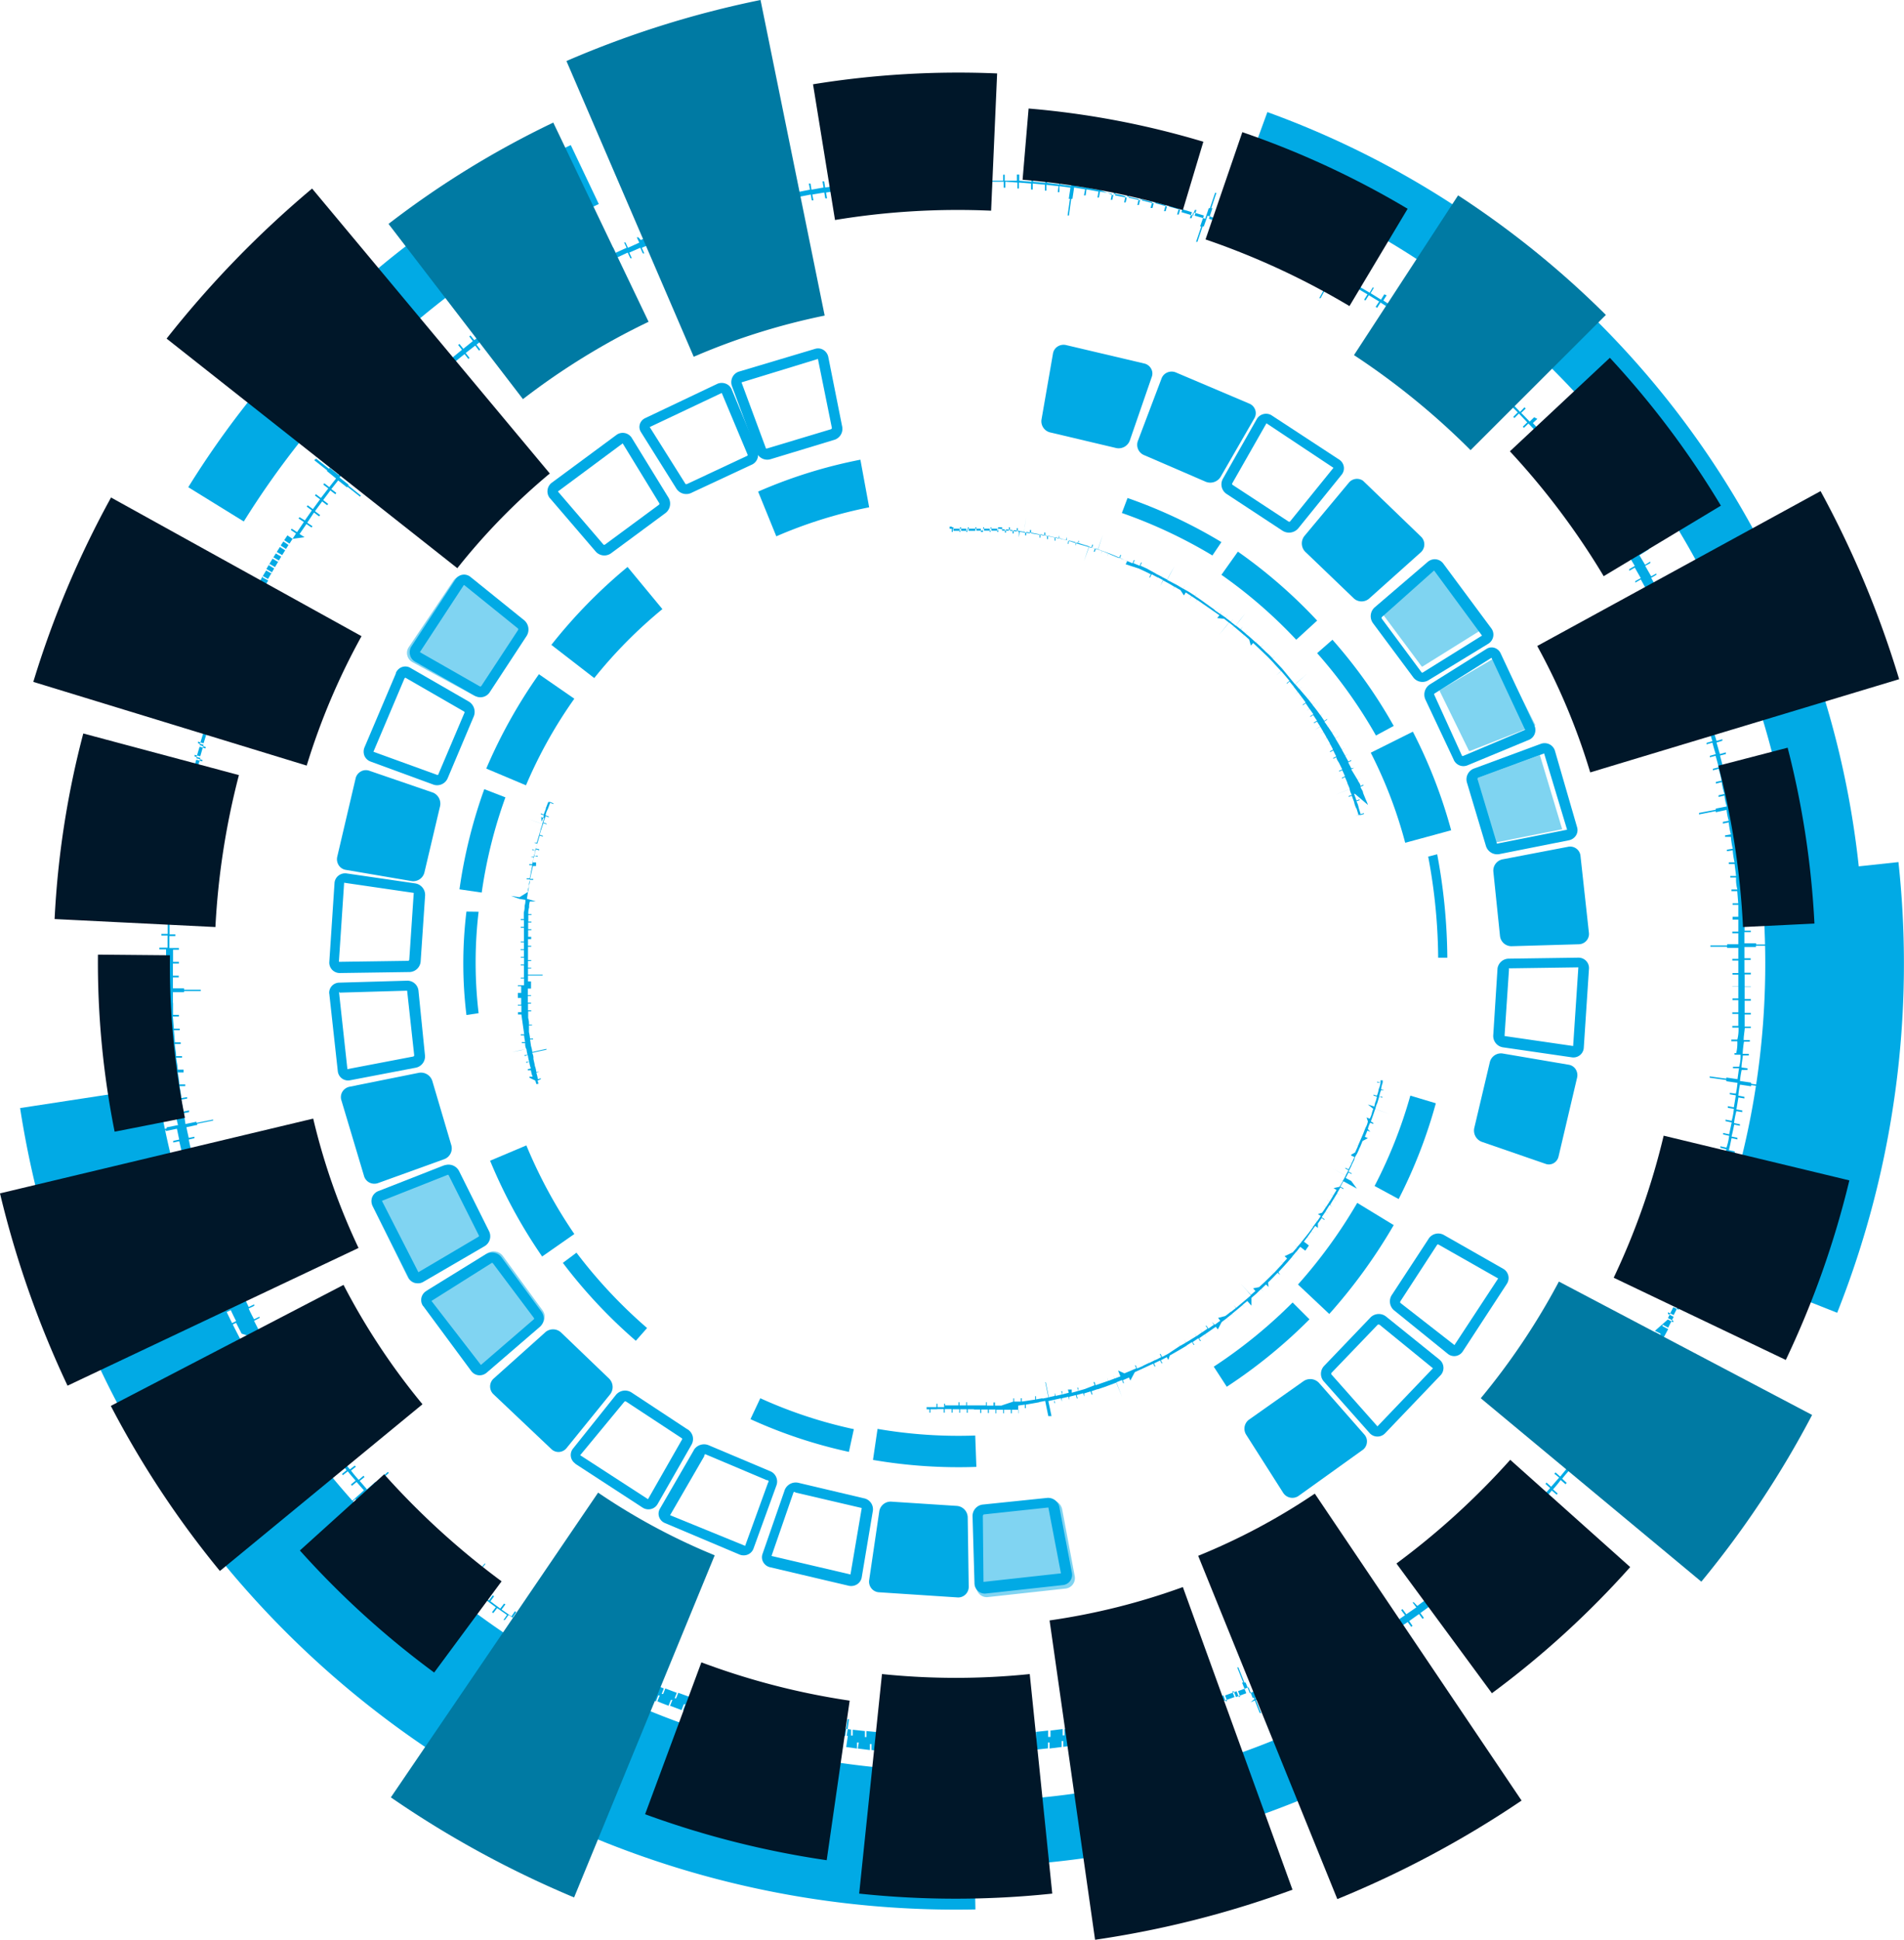 <svg xmlns="http://www.w3.org/2000/svg" viewBox="0 0 497.27 506.36">
    <defs>
        <style>
            .cls-1,
            .cls-3 {
                fill: #01aae5;
            }

            .cls-2,
            .cls-3 {
                opacity: 0.5;
            }

            .cls-3 {
                isolation: isolate;
            }

            .cls-4 {
                fill: #001729;
            }

            .cls-5 {
                fill: #007aa3;
            }
        </style>
    </defs>
    <title>tec03</title>
    <g id="圖層_2" data-name="圖層 2">
        <g id="圖層_1-2" data-name="圖層 1">
            <g id="首頁">
                <g id="Artboard">
                    <g id="logo">
                        <g id="科技外框10">
                            <path id="Shape" class="cls-1" d="M173,159a122.2,122.2,0,0,0-17.8,18L144,168.34A134.29,134.29,0,0,1,163.9,148Z" />
                            <path id="Shape-2" data-name="Shape" class="cls-1" d="M227,132.43A119.82,119.82,0,0,0,202.75,140L198,128.33A127.46,127.46,0,0,1,224.71,120Z"
                            />
                            <path id="Shape-3" data-name="Shape" class="cls-1" d="M316.65,145A127.56,127.56,0,0,0,293,133.91l1.48-3.91A130.64,130.64,0,0,1,319,141.51Z"
                            />
                            <path id="Shape-4" data-name="Shape" class="cls-1" d="M338.54,167A125.57,125.57,0,0,0,319,150.05l4.3-6.05A131.9,131.9,0,0,1,344,162Z"
                            />
                            <path id="Shape-5" data-name="Shape" class="cls-1" d="M359.36,192A126.5,126.5,0,0,0,344,170.5l4-3.5a129.56,129.56,0,0,1,16,22.5Z"
                            />
                            <path id="Shape-6" data-name="Shape" class="cls-1" d="M367,220a117.6,117.6,0,0,0-9-23.51L369,191a130.82,130.82,0,0,1,10,25.74Z"
                            />
                            <path id="Shape-7" data-name="Shape" class="cls-1" d="M375.61,250A146.54,146.54,0,0,0,373,223.61l2.35-.61A150.57,150.57,0,0,1,378,250Z"
                            />
                            <path id="Shape-8" data-name="Shape" class="cls-1" d="M359,309.59A123.13,123.13,0,0,0,368.34,286l6.66,2a130.53,130.53,0,0,1-9.71,25Z"
                            />
                            <path id="Shape-9" data-name="Shape" class="cls-1" d="M339,335.31A131,131,0,0,0,354.47,314l9.53,5.8A141.39,141.39,0,0,1,347.17,343Z"
                            />
                            <path id="Shape-10" data-name="Shape" class="cls-1" d="M317,356.76A128.92,128.92,0,0,0,337.59,340l4.41,4.4A134.2,134.2,0,0,1,320.4,362Z"
                            />
                            <path id="Shape-11" data-name="Shape" class="cls-1" d="M229.19,373a124.56,124.56,0,0,0,25.51,1.73l.3,8.19a132,132,0,0,1-27-1.82Z"
                            />
                            <path id="Shape-12" data-name="Shape" class="cls-1" d="M198.57,365A120,120,0,0,0,223,373.07L221.71,379A126.57,126.57,0,0,1,196,370.46Z"
                            />
                            <path id="Shape-13" data-name="Shape" class="cls-1" d="M150.56,327A128.63,128.63,0,0,0,169,346.67L166.06,350A133,133,0,0,1,147,329.66Z"
                            />
                            <path id="Shape-14" data-name="Shape" class="cls-1" d="M137.47,299A127.28,127.28,0,0,0,150,322.13L141.59,328A134.43,134.43,0,0,1,128,303Z"
                            />
                            <path id="Shape-15" data-name="Shape" class="cls-1" d="M125,238a112.76,112.76,0,0,0,0,26.48l-3.18.48a111.88,111.88,0,0,1,0-27Z"
                            />
                            <path id="Shape-16" data-name="Shape" class="cls-1" d="M132,208.14A124.75,124.75,0,0,0,125.81,233l-5.81-.85A131.09,131.09,0,0,1,126.48,206Z"
                            />
                            <path id="Shape-17" data-name="Shape" class="cls-1" d="M150,182.39A120.18,120.18,0,0,0,137.37,205L127,200.63A133.91,133.91,0,0,1,140.75,176Z"
                            />
                            <path id="Shape-18" data-name="Shape" class="cls-1" d="M340.76,139.82a3.11,3.11,0,0,0,.35,4.42l12.43,11.93a3,3,0,0,0,4.13,0l13.48-12.06a2.8,2.8,0,0,0,0-4L356,125.51a2.75,2.75,0,0,0-3.64.4Z"
                            />
                            <path id="Shape-19" data-name="Shape" class="cls-1" d="M368,142.17h0l-13.2,11.76a.38.38,0,0,1-.43,0l-12.29-11.8a.32.32,0,0,1,0-.43L353.21,128h0Z"
                            />
                            <path id="Shape-20" data-name="Shape" class="cls-1" d="M358.63,162.73,369,176.67a3,3,0,0,0,4.1.88l15.6-9.51a2.8,2.8,0,0,0,1.27-1.79,2.73,2.73,0,0,0-.43-2.15l-12.61-17A2.79,2.79,0,0,0,375,146a2.83,2.83,0,0,0-2.09.65L359,158.57A3.08,3.08,0,0,0,358.63,162.73Zm15.91-13.81,12.52,17h0l-15.42,9.6a.27.27,0,0,1-.36,0h0l-10.38-14a.39.39,0,0,1,0-.44Z"
                            />
                            <path id="Shape-21" data-name="Shape" class="cls-1" d="M372.34,182.75l7.27,15.44a2.77,2.77,0,0,0,3.66,1.59l16.06-6.66a2.69,2.69,0,0,0,1.48-1.53,2.89,2.89,0,0,0-.05-2.18l-8.87-18.93a2.65,2.65,0,0,0-1.63-1.38,2.49,2.49,0,0,0-2.07.32l-14.8,9.27A3.17,3.17,0,0,0,372.34,182.75Zm2.35-1.73,14.84-9.31h0l8.79,18.8h0l-16.14,6.8a.34.34,0,0,1-.34,0h0l-7.23-15.89A.32.32,0,0,1,374.69,181Z"
                            />
                            <path id="Shape-22" data-name="Shape" class="cls-1" d="M383.13,204.3l4.93,16.45a3.07,3.07,0,0,0,3.61,2.19l18.07-3.59a2.85,2.85,0,0,0,1.84-1.23,2.61,2.61,0,0,0,.32-2.14l-5.82-20.08a2.79,2.79,0,0,0-1.47-1.64,2.9,2.9,0,0,0-2.24-.07l-17.29,6.39a3,3,0,0,0-1.95,3.72Zm2.8-1.23,17.35-6.39h0l6,19.91h0l-18.07,3.59a.26.26,0,0,1-.27,0h0l-5-16.63a.34.34,0,0,1,.09-.48Z"
                            />
                            <path id="Shape-23" data-name="Shape" class="cls-1" d="M391.11,252.78,390,270.15a3,3,0,0,0,2.56,3.25L410.46,276a2.73,2.73,0,0,0,2.11-.51,2.68,2.68,0,0,0,1.06-1.88L415,252.78a2.7,2.7,0,0,0-.8-2,2.76,2.76,0,0,0-2-.79l-18.07.26A3,3,0,0,0,391.11,252.78Zm3,0,18.11-.26h0l-1.36,20.53h0l-17.9-2.6h0v-.3L394.11,253S394,252.78,394.11,252.78Z"
                            />
                            <path id="Shape-24" data-name="Shape" class="cls-1" d="M272,109.58a3,3,0,0,0,2.4,3.33l16.92,4a3.1,3.1,0,0,0,3.74-1.88l5.74-16.62a2.52,2.52,0,0,0-.14-2.13A2.75,2.75,0,0,0,299,94.93l-20.65-4.87a2.91,2.91,0,0,0-2.17.42,2.69,2.69,0,0,0-1.17,1.8Z"
                            />
                            <path id="Shape-25" data-name="Shape" class="cls-1" d="M297.16,115.17a2.91,2.91,0,0,0,1.73,3.67l15.88,6.86a3.16,3.16,0,0,0,4-1.19l8.87-15.39a2.6,2.6,0,0,0,.19-2.11,2.75,2.75,0,0,0-1.43-1.6L307,97.18a2.89,2.89,0,0,0-2.18.07,2.71,2.71,0,0,0-1.46,1.55Z"
                            />
                            <path id="Shape-26" data-name="Shape" class="cls-1" d="M328.26,109.35,319.37,125a3,3,0,0,0,1.07,4l14.44,9.49a3.16,3.16,0,0,0,4.18-.56l11.33-14a2.67,2.67,0,0,0,.58-2.08,2.7,2.7,0,0,0-1.16-1.84L332,108.35A2.82,2.82,0,0,0,328.26,109.35Zm20,12.77h0l-11.33,14a.36.36,0,0,1-.44,0l-14.62-9.58a.33.33,0,0,1,0-.44l8.89-15.6h0Z"
                            />
                            <path id="Shape-27" data-name="Shape" class="cls-1" d="M373,323.55l-9.42,14.38a3.05,3.05,0,0,0,.56,4.16l13.94,11.28a2.65,2.65,0,0,0,2.07.61,2.69,2.69,0,0,0,1.84-1.14l11.55-17.7a2.77,2.77,0,0,0-.87-3.89l-15.54-8.85a3,3,0,0,0-4.13,1.15Zm2.69,1.33,15.59,8.85h0l-11.42,17.39h0l-14.11-11a.39.39,0,0,1,0-.44L375.3,325a.28.28,0,0,1,.18-.14A.23.23,0,0,1,375.69,324.88Z"
                            />
                            <path id="Shape-28" data-name="Shape" class="cls-1" d="M392.41,275a3,3,0,0,0-3.34,2.4l-4,16.92a3.14,3.14,0,0,0,1.92,3.74l16.63,5.74a2.52,2.52,0,0,0,2.11-.14,2.69,2.69,0,0,0,1.31-1.73l4.87-20.7a2.86,2.86,0,0,0-.42-2.15,2.65,2.65,0,0,0-1.8-1.14Z"
                            />
                            <path id="Shape-29" data-name="Shape" class="cls-1" d="M391.75,244.26a3,3,0,0,0,3,2.74l17.62-.51a2.73,2.73,0,0,0,1.92-.88,2.66,2.66,0,0,0,.7-2l-2.23-20.35a2.71,2.71,0,0,0-3.18-2.22l-17.19,3.29a3,3,0,0,0-2.36,3.29Z"
                            />
                            <path id="Shape-30" data-name="Shape" class="cls-1" d="M344.49,361a3.12,3.12,0,0,0-4.15-.39l-14,9.88a2.93,2.93,0,0,0-.89,4l9.7,15.23a2.85,2.85,0,0,0,3.93.82L356,378.41a2.74,2.74,0,0,0,1-1.91,2.67,2.67,0,0,0-.69-2.05Z"
                            />
                            <path id="Shape-31" data-name="Shape" class="cls-1" d="M86,259.38l2.23,20.31A2.7,2.7,0,0,0,91.42,282l17.19-3.29a3,3,0,0,0,2.37-3.33L109.3,258.7a2.92,2.92,0,0,0-3-2.7l-17.62.51a2.7,2.7,0,0,0-2,.85,2.65,2.65,0,0,0-.7,2Zm2.71-.26,17.62-.51h0l1.84,16.8a.34.34,0,0,1-.25.39l-17.19,3.29h0l-2.2-20.18Z"
                            />
                            <path id="Shape-32" data-name="Shape" class="cls-1" d="M345.75,360.62l12,13.52a2.75,2.75,0,0,0,2,.86,2.78,2.78,0,0,0,2-.86l14.54-15.2a2.79,2.79,0,0,0-.31-4l-14-11.28a3.05,3.05,0,0,0-4.15.36l-11.94,12.47A3,3,0,0,0,345.75,360.62Zm14.1-14.85h.4l14,11.41h0l-14.5,15.16h0l-12-13.53a.39.39,0,0,1,0-.44Z"
                            />
                            <path id="Shape-33" data-name="Shape" class="cls-1" d="M143.7,130.13l11.85,13.81a3,3,0,0,0,4.16.4l14-10.34a3.09,3.09,0,0,0,.88-4.09L165,114.31a2.78,2.78,0,0,0-3.9-.85l-17.07,12.61a2.82,2.82,0,0,0-.35,4.06Zm18.93-14.39h0l9.51,15.55a.39.39,0,0,1,0,.44L158,142.16a.35.35,0,0,1-.39,0l-11.9-13.86h0Z"
                            />
                            <path id="Shape-34" data-name="Shape" class="cls-1" d="M191.16,100.77l6.4,17.24a3,3,0,0,0,3.72,1.85l16.46-5a3,3,0,0,0,2.19-3.61l-3.59-18a2.82,2.82,0,0,0-1.22-1.86,2.64,2.64,0,0,0-2.15-.35l-20.1,6a2.87,2.87,0,0,0-1.6,1.48A3,3,0,0,0,191.16,100.77Zm22.46-7.07h0l3.64,18a.37.37,0,0,1-.27.36l-16.63,5a.42.42,0,0,1-.31,0h0l-6.39-17.24h0Z"
                            />
                            <path id="Shape-35" data-name="Shape" class="cls-1" d="M167.4,112.79l9.27,14.79a3.07,3.07,0,0,0,4.06,1l15.5-7.23a2.8,2.8,0,0,0,1.54-3.69l-6.67-16a2.71,2.71,0,0,0-1.52-1.49,2.93,2.93,0,0,0-2.18,0l-18.94,9a2.6,2.6,0,0,0-1.36,1.59A2.47,2.47,0,0,0,167.4,112.79Zm21.1-10.21h0l6.71,16a.33.33,0,0,1,0,.38l-15.81,7.4a.53.53,0,0,1-.35,0l-9.36-14.88h0Z"
                            />
                            <path id="Shape-36" data-name="Shape" class="cls-1" d="M204.93,389l-5.79,16.67a2.59,2.59,0,0,0,.18,2.09,2.76,2.76,0,0,0,1.69,1.33l20.71,4.87a2.91,2.91,0,0,0,2.17-.42,2.69,2.69,0,0,0,1.17-1.8l2.9-17.31a2.92,2.92,0,0,0-2.41-3.33l-16.92-4a3.1,3.1,0,0,0-3.7,1.88Zm2.94.64,17.15,4h0a.3.3,0,0,1,0,.26L222.12,411h0l-20.62-4.83h0l5.75-16.62a.36.36,0,0,1,.28-.08.37.37,0,0,1,.25.16Z"
                            />
                            <path id="Shape-37" data-name="Shape" class="cls-1" d="M252.74,396.1a3.07,3.07,0,0,0-2.91-3L232.89,392a3,3,0,0,0-3.25,2.54L227,412.48a2.78,2.78,0,0,0,.55,2.1,2.74,2.74,0,0,0,1.88,1.06L250.18,417a2.7,2.7,0,0,0,2-.8,2.75,2.75,0,0,0,.82-2Z"
                            />
                            <path id="Shape-38" data-name="Shape" class="cls-1" d="M254,395.75l.51,17.62a2.69,2.69,0,0,0,.88,1.92,2.66,2.66,0,0,0,2,.7l20.31-2.23a2.7,2.7,0,0,0,1.81-1.1,2.73,2.73,0,0,0,.45-2.08l-3.29-17.19a3,3,0,0,0-3.33-2.36l-16.64,1.72A3,3,0,0,0,254,395.75Zm2.91-.42,16.89-1.81h0l3.29,17.19h0l-20.23,2.23h0l-.17-17.19a.44.44,0,0,1,.22-.38Z"
                            />
                            <g id="Group" class="cls-2">
                                <path id="Shape-39" data-name="Shape" class="cls-1" d="M277.41,394a3,3,0,0,0-3.37-2.39l-16.8,1.82a3,3,0,0,0-2.76,3.08l.51,17.77a2.76,2.76,0,0,0,.89,1.93,2.71,2.71,0,0,0,2,.71l20.52-2.25a2.74,2.74,0,0,0,2.29-3.21Z"
                                />
                                <path id="Shape-40" data-name="Shape" class="cls-1" d="M274.52,394.25h0l3.33,17.33h0l-20.44,2.26h0l-.17-17.42a.43.43,0,0,1,.3-.35l17-1.91Z"
                                />
                            </g>
                            <path id="Shape-41" data-name="Shape" class="cls-1" d="M107.41,168.81a2.83,2.83,0,0,0-.32,2.18,2.77,2.77,0,0,0,1.32,1.74L124,181.62a2.92,2.92,0,0,0,4-1.07l9.48-14.45a3.17,3.17,0,0,0-.57-4.18l-14-11.29a2.65,2.65,0,0,0-2.07-.61,2.73,2.73,0,0,0-1.84,1.14Zm13.87-16.05,14,11.3a.36.36,0,0,1,0,.44l-9.61,14.63a.43.43,0,0,1-.44,0l-15.57-8.89h0l11.48-17.52Z"
                            />
                            <path id="Shape-42" data-name="Shape" class="cls-1" d="M159.33,364a3.09,3.09,0,0,0-.31-4.18l-12.39-11.89a3.07,3.07,0,0,0-4.38,0l-13.4,12a2.79,2.79,0,0,0,0,4l15.2,14.39a2.67,2.67,0,0,0,2,.7,2.71,2.71,0,0,0,1.91-1Z"
                            />
                            <path id="Shape-43" data-name="Shape" class="cls-1" d="M116,302.6a3,3,0,0,0,1.84-3.75l-4.91-16.61a3.12,3.12,0,0,0-3.61-2.18l-18,3.62a2.87,2.87,0,0,0-1.85,1.23,2.74,2.74,0,0,0-.36,2.14l6,20.05a2.75,2.75,0,0,0,1.46,1.64,2.88,2.88,0,0,0,2.23.07Z"
                            />
                            <path id="Shape-44" data-name="Shape" class="cls-1" d="M181.27,378.45l-8.93,15.42a2.53,2.53,0,0,0-.2,2.1,2.66,2.66,0,0,0,1.45,1.58l19.52,8.24a2.85,2.85,0,0,0,2.22,0,2.69,2.69,0,0,0,1.48-1.59l6-16.53a2.92,2.92,0,0,0-1.79-3.68l-16-6.75a3.16,3.16,0,0,0-3.8,1.24Zm2.82,1.11,16.21,6.84h0a.35.35,0,0,1,.4.17.33.33,0,0,1-.09.42l-6,16.54h0l-19.6-8h0l8.93-15.42a.3.3,0,0,1,.18-.39Z"
                            />
                            <path id="Shape-45" data-name="Shape" class="cls-1" d="M103.41,175.76l-8.22,19.35a2.94,2.94,0,0,0,0,2.2,2.78,2.78,0,0,0,1.57,1.48l16.53,6.06a3,3,0,0,0,3.66-1.77l6.73-15.94a3.15,3.15,0,0,0-1.24-4l-15.37-8.86a2.59,2.59,0,0,0-2.16-.12,2.74,2.74,0,0,0-1.55,1.58Zm2.47,1.15,15.38,8.86h0a.36.36,0,0,1,0,.4l-6.82,16.07a.37.37,0,0,1-.38,0l-16.53-6h0l8.14-19.21Z"
                            />
                            <path id="Shape-46" data-name="Shape" class="cls-1" d="M97.21,314.57l9.48,18.94a2.74,2.74,0,0,0,1.7,1.38,2.77,2.77,0,0,0,2.18-.28l16-9.31a3,3,0,0,0,1.11-4l-7.73-15.5a3.1,3.1,0,0,0-3.88-1.59L99,310.86a2.81,2.81,0,0,0-1.7,1.48,2.75,2.75,0,0,0-.05,2.23Zm19.62-7.86a.42.42,0,0,1,.31,0h0L125,322.38a.33.33,0,0,1,0,.44l-15.73,9.28h0l-9.52-18.63h0Z"
                            />
                            <path id="Shape-47" data-name="Shape" class="cls-1" d="M87.37,230.47,86,251.21a2.72,2.72,0,0,0,.8,2,2.76,2.76,0,0,0,2,.79l18.07-.26a3,3,0,0,0,3-2.87l1.15-17a3.05,3.05,0,0,0-2.56-3.26L90.54,228a2.8,2.8,0,0,0-2.11.55,2.7,2.7,0,0,0-1.06,1.89Zm2.77,0,17.9,2.61h0a.3.3,0,0,1,0,.26l-1.15,17.18a.35.35,0,0,1-.31.3l-18.07.26h0l1.37-20.66Z"
                            />
                            <path id="Shape-48" data-name="Shape" class="cls-1" d="M150.21,382.08l17.7,11.52a2.79,2.79,0,0,0,2.15.31,2.74,2.74,0,0,0,1.7-1.31l8.86-15.5a3,3,0,0,0,.25-2.33,3.06,3.06,0,0,0-1.54-1.79L165,363.54a3.1,3.1,0,0,0-4.12.56l-11.15,13.95a2.68,2.68,0,0,0,.53,4Zm12.88-16.2a.39.39,0,0,1,.44,0l14.56,9.57a.29.29,0,0,1,0,.39l-8.85,15.51h0l-17.71-11.48h0Z"
                            />
                            <path id="Shape-49" data-name="Shape" class="cls-1" d="M110.5,340.89l12.57,17A2.75,2.75,0,0,0,125,359a2.83,2.83,0,0,0,2.12-.69l13.81-11.89a2.94,2.94,0,0,0,1.06-2,3,3,0,0,0-.66-2.14l-10.29-14a3.09,3.09,0,0,0-4.14-.88L111.35,337a2.74,2.74,0,0,0-.85,3.94Zm17.82-11.14a.3.3,0,0,1,.4,0h0L139.41,344a.27.27,0,0,1,.09.2.25.25,0,0,1-.09.2L125.6,356.31,112.69,339.6h0Z"
                            />
                            <path id="Shape-50" data-name="Shape" class="cls-1" d="M107.52,230a3,3,0,0,0,3.36-2.4l4-16.93a3.14,3.14,0,0,0-1.72-3.74l-16.75-5.75a2.66,2.66,0,0,0-2.12.18A2.82,2.82,0,0,0,92.92,203l-4.86,20.72a2.91,2.91,0,0,0,.41,2.15,2.71,2.71,0,0,0,1.78,1.19Z"
                            />
                            <g id="Group-2" data-name="Group" class="cls-2">
                                <path id="Shape-51" data-name="Shape" class="cls-1" d="M125.81,325.3a3,3,0,0,0,1.09-4l-7.58-15.38a3,3,0,0,0-3.81-1.58L98.77,311a2.75,2.75,0,0,0-1.54,3.68l9.29,18.8a2.72,2.72,0,0,0,3.82,1.1Z"
                                />
                                <path id="Shape-52" data-name="Shape" class="cls-1" d="M116.6,306.89h0l7.67,15.56a.33.33,0,0,1,0,.44l-15.42,9.2h0l-9.34-18.54h0l16.7-6.61a.39.39,0,0,1,.39-.05Z"
                                />
                            </g>
                            <g id="Group-3" data-name="Group" class="cls-2">
                                <path id="Shape-53" data-name="Shape" class="cls-1" d="M141.2,346a2.92,2.92,0,0,0,.39-4.1L131.43,328a3,3,0,0,0-4.09-.88L112,336.56a2.7,2.7,0,0,0-1.27,1.78,2.76,2.76,0,0,0,.43,2.14l12.41,16.94a2.73,2.73,0,0,0,4,.39Z"
                                />
                                <path id="Shape-54" data-name="Shape" class="cls-1" d="M129.14,329.43h0L139.7,343.6a.25.25,0,0,1,.09.2.27.27,0,0,1-.09.2l-13.64,11.83L113.3,339.2h0l15.36-9.46a.29.29,0,0,1,.39,0Z"
                                />
                            </g>
                            <g id="Group-4" data-name="Group" class="cls-2">
                                <path id="Shape-55" data-name="Shape" class="cls-1" d="M123.57,181.45a3,3,0,0,0,4-1l9.63-14.19a3.05,3.05,0,0,0-.58-4.11L122.46,151a2.76,2.76,0,0,0-4,.53L106.71,169a2.69,2.69,0,0,0-.32,2.14,2.78,2.78,0,0,0,1.33,1.71Z"
                                />
                                <path id="Shape-56" data-name="Shape" class="cls-1" d="M135,164.2a.32.32,0,0,1,0,.43L125.2,179a.49.49,0,0,1-.44,0L109,170.27h0l11.65-17.21h0Z"
                                />
                            </g>
                            <path id="Shape-57" data-name="Shape" class="cls-3" d="M387,164.34h0l-15.38,9.59a.26.26,0,0,1-.35,0h0l-10.2-13.7a.38.38,0,0,1,0-.43l13.4-11.8Z"
                            />
                            <path id="Shape-58" data-name="Shape" class="cls-3" d="M391.8,171l9.2,18.33h0L384,196a.32.32,0,0,1-.35,0h0l-7.58-15.48a.32.32,0,0,1,0-.39L391.62,171Z"
                            />
                            <path id="Shape-59" data-name="Shape" class="cls-3" d="M402.13,197h0L408,216.46h0L390.22,220a.32.32,0,0,1-.27,0h0l-4.89-16.26a.33.33,0,0,1,0-.38l17.07-6.24Z"
                            />
                            <g id="Group-5" data-name="Group">
                                <path id="Shape-60" data-name="Shape" class="cls-1" d="M118.66,416.76a209.8,209.8,0,0,1-77.58-133L5.25,289.25c18.91,122.26,125.56,211.69,249.5,209.19l-.7-36.14A210.69,210.69,0,0,1,118.66,416.76Z"
                                />
                                <path id="Shape-61" data-name="Shape" class="cls-1" d="M446.12,329.35l33.7,13.34a246.81,246.81,0,0,0,16-117.65l-36,3.86a210.83,210.83,0,0,1-13.67,100.45Z"
                                />
                            </g>
                            <g id="Group-6" data-name="Group">
                                <path id="Shape-62" data-name="Shape" class="cls-1" d="M49.17,127.18l14.5,8.95a224.7,224.7,0,0,1,14.72-20.87,218.49,218.49,0,0,1,78-62l-7.32-15.39A237.22,237.22,0,0,0,49.17,127.18Z"
                                />
                                <path id="Shape-63" data-name="Shape" class="cls-1" d="M114.1,423A220.53,220.53,0,0,1,73,380.28l-13.76,10C128.9,485.72,258.51,515.08,362.65,459l-8.1-15A219.72,219.72,0,0,1,114.1,423Z"
                                />
                                <path id="Shape-64" data-name="Shape" class="cls-1" d="M386.56,79.56A218.89,218.89,0,0,1,467,286.23l16.81,2.69A236.26,236.26,0,0,0,331,29.26l-5.84,16a218.75,218.75,0,0,1,61.41,34.3Z"
                                />
                            </g>
                            <path id="Shape-65" data-name="Shape" class="cls-1" d="M82.06,120.12l3.36,2.65V123l2.35,1.91L86,127.15l-1.31-1-.26.35,1.31,1L83.81,130l-1.31-1-.26.34,1.35,1-1.87,2.56-1.36-1-.26.34,1.35,1-1.83,2.61L78.23,135l-.26.35,1.39.91-1.78,2.65-1.4-.91-.22.35,1.35.91-1.7,2.65L74.22,141l-.22.35,1.35.91-1.65,2.65-1.4-.82-.26.39,1.4.82-1.62,2.74-1.39-.82-.22.34,1.4.83L70,151.14l-1.39-.79v.4l1.44.78c-.48.82-1,1.69-1.44,2.52L66,152.66v.26l-3.74-2v.3l2.92,2v.31l2.61,1.39-1.35,2.56-1.26-.74-.22.39,1.39.7-1.44,2.82L63.5,160l-.22.39,1.44.74c-.48.91-1,1.86-1.4,2.82l-1.43-.7v.4l1.43.69c-.47,1-.91,1.91-1.35,2.87l-1.43-.65v.39l1.43.65-1.3,2.91-1.44-.65v.43l1.44.61-1.22,2.91L58,173.16v.44l1.44.56c-.4,1-.83,2-1.22,3l-1.44-.57v.39l1.44.57c-.4,1-.79,2-1.14,3l-1.48-.52v.39l1.44.52c-.35,1.05-.7,2-1,3l-1.48-.52v.43l1.44.53L55,187l-2.78-1v.3l-4.06-1.3v.35l4.06,1.3v.3l2.74.92c-.26.91-.57,1.82-.87,2.73l-1.48-.43v.39l1.48.48-.92,3-1.48-.44v.4l1.48.43c-.3,1-.56,2-.87,3l-1.48-.39v.43l1.53.4c-.31,1-.61,2-.88,3L50,200.71v.39l1.48.39c-.26,1-.52,2-.74,3.09l-1.52-.35v.39l1.48.39c-.22,1-.44,2-.7,3.09l-1.48-.35v.43l1.53.35-.66,3.08-1.52-.3v.43l1.52.31a15.27,15.27,0,0,1-.61,3.08l-1.52-.26v.44l1.52.26c-.22,1-.39,2.08-.56,3.13l-3.88-.31v.44l1.57.26A21.75,21.75,0,0,1,45.5,222l-2.92-.43v.3l-4.36-.6v.34l4.36.61v.57l2.88.43-.4,2.87-1.69-.44V226l1.56.22-.39,3.12H43v.44h1.57c0,1-.22,2.13-.3,3.17H42.67v.43h1.57L44,236.55H42.41V237H44a15.38,15.38,0,0,1-.22,3.17H42.19v.43H43.8v3.18H42.14v.43h1.62v3.17H41.62v.44h1.75V251H41.53v.43h1.84v3.17H41.53V255h1.84v2.91h-3v.3H36v.35h4.36v.35h3v2.87H41.71v.43h1.66v3.17H41.71v.44h1.66V269H41.71v.43h1.66l.26,3.17H42V273h1.66a25.4,25.4,0,0,0,.35,3.13H42.36v.44H44l.39,3.17H42.8v.39h1.65a19.18,19.18,0,0,0,.44,3.13l-1.66.26V284l1.66-.26a19.07,19.07,0,0,0,.48,3.13l-1.61.3v.44l1.61-.3a19,19,0,0,0,.57,3.12l-1.62.31v.43l1.62-.3a17.36,17.36,0,0,0,.56,2.82l-3,.61v.3l-4.36.87v.35l4.14-.87v.31l2.92-.61c.22.95.39,1.91.61,2.82l-1.57.35v.43l1.57-.34c.26,1,.48,2.08.74,3.08l-1.61.39v.44l1.57-.39.78,3.08-1.57.39v.44l1.57-.44c.26,1,.57,2,.83,3.09l-1.57.43v.39l1.57-.43c.26,1,.57,2,.87,3l-1.52.48v.39L50,311.8c.31,1,.66,2,1,3l-1.52.44v.43l1.52-.47c.31,1,.66,2,1,3l-1.52.47v.44l1.52-.52c.35,1,.66,2,1,3l-1.49.52v.43l1.53-.56c.35,1,.7,2,1.09,3l-1.48.57V326l1.48-.56,1,2.69-2.75,1.08v.31l-4,1.56v.35l4-1.56v.26l2.7-1.09c.39.91.74,1.83,1.09,2.69l-1.44.61v.39l1.44-.6c.44.95.83,1.95,1.22,2.91l-1.39.65v.39l1.39-.65,1.31,2.91-1.4.65v.39l1.4-.65,1.39,2.87-1.43.69.21.39,1.4-.69c.43.95.91,1.91,1.39,2.87l-1.39.69V346l1.39-.69,1.44,2.82,2,.65.21.39,1.35-.73c.48.95,1,1.86,1.53,2.82l-1.4.74v.35l1.36-.74,1.56,2.78-1.35.78v.35l1.35-.74,1.57,2.74-1.3.78.21.39,1.31-.83,1.53,2.52-2.49,1.52v.26l-3.66,2.22v.3l3.62-2.21v.26L73,361.16c.48.82,1,1.61,1.53,2.43l-1.31.83v.39l1.35-.87,1.7,2.69-1.26.83.22.39,1.3-.87,1.79,2.61-.13.87.26.39,1.26-.92,1.88,2.61-1.31.91.26.35,1.27-.91,1.91,2.56-1.26.91.22.4,1.31-1,1.87,2.52-1.13.83.26.34,1.26-.95c.61.82,1.31,1.65,2,2.47L87,382l.26.35,1.26-1,2,2.43-1.22,1,.26.3,1.26-1c.66.83,1.36,1.61,2.05,2.43l-1.22,1,.26.35,1.22-1c.66.74,1.27,1.48,1.92,2.17l-2.22,2h0l-3.18,2.82v.26l3.18-2.82.22.26,2.22-2,2,2.13-1.18,1.09.27.35,1.22-1.09,2.17,2.3-1.17,1.09.26.35,1.18-1.13,2.22,2.26L101.07,398l.3.35,1.13-1.17c.74.78,1.53,1.52,2.27,2.26l-1.13,1.13.3.35,1.13-1.18,2.31,2.18-1.13,1.17.31.3,1.13-1.17,2.31,2.17-1.09,1.17.3.31,1.14-1.22,2.35,2.13L111.61,408l.35.3,1.09-1.26,2.4,2.09-1.09,1.26.35.3,1-1.3,2.44,2-1,1.26.35.3,1-1.3,2.27,1.87-1.88,2.34h.26l-2.65,3.35h.26l2.66-3.35h.26l1.87-2.34,2.27,1.74-1,1.3h0l.3.26h0l1-1.3,2.53,1.91-1,1.35h0l.31.26h0l1-1.35,2.53,1.87-1,1.3h0l.35.22h0l1-1.3,2.57,1.78-.92,1.34h.35l1-1.34,2.61,1.78-.91,1.34h0l.3.27h0l.88-1.4,2.65,1.74-.87,1.39h.35l.87-1.39,2.7,1.7-.87,1.39h.35l.83-1.39,2.74,1.6-.82,1.4h.3l.83-1.4,2.75,1.57-.79,1.39h.35l.78-1.39,2.53,1.43-1.39,2.57h.26l-2,3.73h.31l2-3.73h.26l1.39-2.61,2.57,1.35-.74,1.43h.35l.74-1.43,2.84,1.43-.74,1.43h.34l.74-1.43,2.84,1.39-.66,1.43h.4l.65-1.39,2.88,1.31-.66,1.43h.35l.65-1.43,2.92,1.26-.61,1.43h.4l.61-1.43,2.92,1.26-.57,1.43h.39l.61-1.48,2.92,1.22-.56,1.43h.39l.56-1.43,3,1.13-.56,1.43h.39l.56-1.43,3,1.09-.52,1.47h.39l.52-1.47,2.75.95-.92,2.74h.26l-1.3,4h.35l1.35-4h.26l.91-2.79,2.79.92-.48,1.43h.44l.44-1.43,3,.91-.44,1.48h.44l.43-1.48,3.05.87-.43,1.52H194l.39-1.48,3.1.83-.39,1.47h.43l.35-1.52,3.1.79-.35,1.47h.43l.35-1.47,3.1.69-.31,1.52h.39l.35-1.52,3.1.65-.31,1.52h.44l.3-1.52,3.14.61-.31,1.52h.44l.26-1.52,3.14.52-.26,1.52h.43l.26-1.52,2.88.44L218,454h.3l-.61,4.35h.35l.65-4.35H219l.39-2.91c1,0,1.92.31,2.88.39v1.57h.43v-1.52l3.18.35v1.56h.4v-1.56l3.18.3v1.61h1.26v-1.61a13.31,13.31,0,0,1,3.18.26v1.61h.44v-1.61l3.14.22v1.61H238V452.7h3.18v1.61h.44V452.7h3.18v1.61h.44V452.7h3.18v1.61h.43V452.7H252v1.61h.57v-1.65h2.92v3h.31V460h.34v-4.34h.31v-3h2.88v1.61h.43v-1.66h3.18v1.66h.44v-1.66l3.18-.26V454H267v-1.65l3.13-.26v1.65h.44v-1.65l3.18-.34v1.65h.61v-1.65l3.18-.4V453H278V451.4l3.14-.48.26,1.65h.39l-.22-1.65,3.14-.48.26,1.61h.44l-.31-1.61,3.14-.56.3,1.6h.44l-.3-1.65,2.83-.56.61,3h.3l.87,4.35h.35l-.87-4.35H293l-.57-3,2.83-.61.35,1.61h.44l-.39-1.61,3.09-.69.39,1.56h.44l-.39-1.61a13.6,13.6,0,0,0,3.09-.78l.39,1.61h.44l-.44-1.57,3.1-.82.43,1.56h.44l-.44-1.52,3.05-.87.44,1.52h.43l-.48-1.52,3.06-.95.47,1.52h.44l-.52-1.52,3.05-1,.48,1.48h.43l-.52-1.48,3-1,.52,1.47h.44l-.53-1.47,3-1.09.56,1.44h.4l-.57-1.48,2.74-1,1.05,2.73h.31l1.56,4h.35l-1.57-4h.27l-1.44,1.18,2.7-1.09.61,1.43h.39l-.61-1.43,3-1.22.61,1.39h.4l-.61-1.43,2.87-1.3.66,1.39H337l-.65-1.39,2.92-1.35.65,1.39h.39l-.7-1.43,2.88-1.35.7,1.35h.39l-.7-1.39,2.84-1.44.69,1.35h.39l-.69-1.35,2.79-1.52.74,1.35H350l-.74-1.35,2.79-1.52.74,1.35h.39l-.43-3c.9-.46,1.81-1,2.74-1.56l.79,1.35h.39l-.79-1.35,2.49-1.48,1.52,2.48h.26l2.23,3.6h.3l-2.22-3.65h.26l-1.52-2.47,2.44-1.57.87,1.31h.35l-.83-1.31,2.66-1.73.87,1.3.35-.26-.87-1.3,2.61-1.74.92,1.26.34-.26-.87-1.26,2.57-1.83.92,1.26.35-.26-.92-1.26,2.57-1.87,1,1.26.35-.26-1.18-1.95,2.53-1.91,1,1.21.35-.21-1-1.26,2.35-2.18,1,1.22.34-.26-1-1.26,2.49-2,1,1.22.35-.26-1.05-1.22,2.44-2,1.05,1.21.3-.3-1-1.22,2.22-1.91,2,2.22h0l2.83,3.17.26-.26L389.31,409h.21l-2-2.22,2.14-1.95,1.09,1.21.3-.3L390,404.61l2.31-2.18,1.14,1.18.3-.31-1.13-1.17,2.31-2.22,1.44,1,.3-.31-1.13-1.17,2.22-2.26,1.18,1.13.3-.3-1.13-1.44,2.18-2.26,1.22,1.09.3-.3-1.09-1c.74-.74,1.44-1.52,2.18-2.31l1.22,1.09.26-.3-1.22-1.09c.75-.78,1.44-1.61,2.14-2.39l1.26,1.09.26-.31-1.22-1.08c.7-.78,1.4-1.61,2-2.44l1.27,1.09.3-.35L408,386c.65-.83,1.35-1.61,2.05-2.43l1.26,1,.26-.35-1.26-1L412.1,381l2.35,1.91v-.26l3.36,2.65V385l-3.31-2.65h0l-2.36-1.87,1.74-2.3,1.36,1,.26-.35-1.35-1,1.91-2.52,1.35,1,.27-.3-.92-1.13,1.88-2.56,1.35.95.26-.34-1.35-1,1.83-2.61,1.35.92v-.35l-1.35-.91,1.78-2.65,1.4.91v-.35l-1.4-.91c.61-.87,1.18-1.78,1.75-2.65l1.39.87.22-.35-1.39-.87c.61-.91,1.13-1.83,1.69-2.69l1.4.82v-.35l-1.4-.86c.57-.87,1.09-1.79,1.66-2.7l1.4.78v-.34l-1.4-.83L429.4,354l1.44.79v-.35l-1.4-.83,1.44-2.52,2.62,1.39v-.26l3.74,2V354l-3.74-2v-.26l-2.62-1.44c.48-.82.92-1.69,1.4-2.56l1.39.74v-.35l-1.44-.74,3.36-2.95,1.44.74v-.39l-1.4-.7c.44-1,.92-1.91,1.4-2.87l1.43.7v-.39l-1.43-.7,1.35-2.87,1.44.66v-.39l-1.44-.66c.43-.95.87-1.91,1.26-2.91l1.48.65v-.43l-1.48-.61c.44-1,.87-2,1.26-2.91l1.44.61v-.39l-1.44-.61,1.18-2.95,1.44.56v-.39l-1.44-.57,1.13-2.95,1.44.52v-.39l-1.48-.56c.39-1,.74-2,1.09-3l1.48.52v-.43l-1.48-.52c.35-.87.65-1.79,1-2.74L448,319v-.3l4,1.35v-.35L448,318.36v-.3l-2.78-.91.91-2.74,1.48.43v-.39l-1.48-.47.92-3.05,1.48.44V311l-1.48-.44c.26-1,.56-2,.87-3l1.48.39v-.39l-1.48-.43c.3-1,.56-2,.83-3l1.48.34V304l-1.53-.39c.31-1,.53-2,.79-3.08l3.57.43v-.39l-1.53-.35c.27-1,.48-2.08.7-3.13l1.53.35V297l-1.53-.31c.26-1,.48-2.08.7-3.12l1.48.3v-.39l-1.52-.31a19.1,19.1,0,0,1,.61-3.12l1.52.26v-.44l-1.52-.26.52-3.13,1.57.26v-.43L454,286a22.91,22.91,0,0,1,.43-2.87l2.92.44v-.31l4.36.61v-.35l-4.36-.61v-.3l-2.92-.43a21.64,21.64,0,0,1,.44-2.87h1.53v-.44l-1.57-.21c0-1.05.26-2.09.35-3.13h1.56v-.44h-1.61a27.42,27.42,0,0,1,.35-3.17H457v-.43h-1.61c0-1,.21-2.09.3-3.13h1.57V268h-1.61v-3.17h1.61v-.43h-1.61v-3.17h1.61v-.44h-1.61v-3.17h1.61v-.09h-1.61v-3.17h1.61v-.43h-1.66v-3.35h1.62v-.43h-1.62V247.2h3v-.31H463v-.34h-4.36v-.31h-3.05v-2.91h1.66v-.39h-1.62v-3.17h1.62v-.44h-1.66l-.26-3.17H457v-.39h-1.66a11,11,0,0,0-.31-3.17h1.66v-.39H455a11.09,11.09,0,0,0-.3-3.13h1.61v-.7h-1.65a25.6,25.6,0,0,0-.4-3.12h1.66v-.44l-1.66.22a25.86,25.86,0,0,0-.43-3.13l1.61-.26v-.43l-1.66.26a19.72,19.72,0,0,0-.47-3.13l1.61-.31v-.43l-1.61.3a15.53,15.53,0,0,0-.57-3.12l1.65-.31v-.43l-1.65.3-.52-2.82,2.92-.61v-.35l4.35-.82v-.39l-4.35.86v-.3l-3,.61a12.54,12.54,0,0,0-.61-2.83l1.61-.34v-.44l-1.61.35a12.86,12.86,0,0,0-.7-3.09l1.57-.39v-.43l-1.57.39-.78-3,1.57-.44v-.39l-1.61.39-.79-3.08,1.53-.39v-.44l-1.57.44c-.31-1-.57-2-.87-3l1.52-.48v-.39l-1.52.43c-.31-1-.61-2-1-3l1.57-.53v-.39l-1.53.48c-.35-1-.65-2-1-3l1.52-.52V186l-1.52.48-1.05-3,1.49-.52v-.39l-1.49.52-1.09-3,1.49-.52v-.43l-1.44.56c-.35-.91-.7-1.78-1.09-2.69L446,175.9v-.3l3.93-1.52v-.35l-4,1.56V175l-2.75,1.08c-.34-.91-.69-1.78-1.08-2.69l1.43-.61v-.39l-1.48.61c-.39-1-.78-2-1.22-2.91l1.44-.61V169l-1.44.65-1.31-2.91.4-.52v-.4l-1.44.66c-.44-1-.87-1.92-1.35-2.87l1.39-.65v-.39l-1.39.65-1.4-2.87,1.4-.65v-.39l-1.4.69-1.44-2.86,1.4-.7v-.39l-1.35.74-1.53-2.78,1.35-.74v-.39l-1.39.74-1.53-2.78,1.35-.79v-.34l-1.35.73-1.57-2.73L431,147v-.4l-1.35.83-1.48-2.48,2.48-1.56v-.22l3.62-2.26v-.3l-3.62,2.26v-.31l-2.48,1.52-1.57-2.43,1.35-.82-2.35-.61-1.31.87c-.57-.92-1.13-1.78-1.74-2.65l1.3-.87-.26-.35-1.26.83-1.79-2.61,1.27-.87v-.39l-1.31.91-1.83-2.61,1.26-.91-.48,0-1.26.91-1.87-2.56,1.26-.92-.26-.34-1.27.91L414.15,127l1.26-1-.26-.34-1.27.95-2-2.47,1.22-1-.26-.35-1.22,1-2.22-2.6,1.26-1-.3-.31-1.22,1-1.88-2.35,1.22-1-.3-.35-1.18,1c-.65-.74-1.3-1.43-1.91-2.17l2.17-2v-.26l3.19-2.82-.27-.26L407,113.51v-.22l-2.22,2-2-2.13L404,112l-.31-.34-1.18,1.08-2.17-2.3,1.17-1.09-.83-.43-1.17,1.13c-.74-.74-1.44-1.52-2.23-2.26l1.18-1.13-.3-.35L397,107.52l-2-2.09,1.13-1.17-.3-.35-1.18,1.17-2.26-2.17,1.13-1.17-.35-.31-1.09,1.18-2.35-2.18,1.13-1.17-.35-.3-1.09,1.21L387,98l1.09-1.3-.44-.35-1.09,1.26-2.4-2.08,1-1.26-.31-.26-1.09,1.26-2.44-2L382.42,92l-.31-.31L381,93l-2.1-1.82,1.88-2.39h-.26l2.65-3.3-.3-.26-2.66,3.34h0L378.37,91l-2.31-1.78,1-1.3-.31-.26-1,1.3L373.18,87l1-1.3-.35-.27-1,1.31-2.61-2.26,1-1.35-.35-.22-1,1.35c-.87-.65-1.74-1.21-2.62-1.82l1-1.35-.39-.26-.91,1.35-2.62-1.74.87-1.39-.35-.22-.91,1.35-2.66-1.74.87-1.35-.61-.26-.87,1.39-2.7-1.69.83-1.39-.27-.13-.82,1.39-2.75-1.61.83-1.39-.39-.26-.83,1.39L351.78,73l.79-1.39-.35-.22-.79,1.39-2.57-1.39,1.44-2.61H350l2-3.69h-.3l-2.05,3.69h-.26L348,71.37,345.46,70l.7-1.43h-.35L345.07,70l-2.83-1.44.7-1.43h-.4l-.69,1.43L339,66.33l.7-1.44h-.39l-.7,1.39L335.7,65l.66-1.43-.4-.22-.65,1.43-2.88-1.26.61-1.43h-.39L332,63.5,329.08,62l.61-1.43h-.39L328.69,62l-2.92-1.22.56-1.43h-.43l-.57,1.47-3.05-1.65.57-1.47h-.44l-.52,1.43-3-1.09.52-1.43H319l-.52,1.48-2.75-1,.92-2.74h-.31l1.35-4h-.35l-1.35,4h-.3l-.92,2.74L312,56.29l.48-1.48h-.44l-.43,1.48-3.06-.91.62-2.09h-.44l-.44,1.48-3.05-.87.4-1.47h-.4l-.43,1.47-3.05-.82.39-1.48h-.44l-.39,1.48-3.09-.74.39-1.52h-.44l-.35,1.47-3.09-.69.31-1.52h-.4l-.35,1.52L291.21,51l.35-1.52h-.44L290.81,51l-3.4-1.35.31-1.52h-.44L287,49.6,284,49l.26-1.52h-.44L283.62,49l-2.87-.48.39-2.86h-.26l.61-4.35h-.39l-.61,4.35h-.31l-.44,2.86-2.87-.39.22-1.56h-.44v1.56l-3.18-.39V46.17H273v1.56l-3.18-.3V45.82h-.43v1.61l-3.19-.26V45.56h-.61v1.61h-3.18V45.6H262v1.57h-3.14V45.56h-.44v1.61h-3.18V44.6h-.43v1.61h-3.14V44.6h-.44v1.61h-3.05V44.6h-.43v1.66h-3V43.34h-.35V39h-.53v4.34h0v3h-2.92V44.73h-.43v1.66h-3.14V44.73h-.43v1.61l-3.19.26V45h-.43V46.6l-3.14.26V45.21h-.44v1.65l-3.31.79V46H226v1.66l-3.14.39V46.43H222l.22,1.65-3.14.43-.26-1.65h-.43l.26,1.61-3.14.48-.26-1.61h-.44l.27,1.61-3.14.56-.26-1.6h-.44l.31,1.6-2.88.57-.61-3h-.31L207,43h-.4l.87,4.34h-.3l.61,2.91-2.83.61-.31-1.22h-.43l.35,1.61-3.1.7L201,50.38h-.39L201,52a13.05,13.05,0,0,0-3.1.78l-.43-1.56h-.39l.39,1.56-3,.82L194,52h-.43l.43,1.56-3.05.83-.3-1.09h-.44l.48,1.52-3.05,1-.48-1.43h-.44l.48,1.52-3,1-.53-1.47h-.39l.52,1.47-3,1-.52-1.48h-.39l.52,1.52-3,1-.57-1.43h-.39L177,59l-2.7,1-1.09-2.39h-.26l-1.57-4H171l1.57,4h-.3l1.09,2.74-2.71,1.08L170.1,60h-.44l.61,1.43-2.92,1.22-.61-.7h-.43l.65,1.39L164,64.68l-.65-1.39H163l.66,1.39L160.77,66l-.65-1.39h-.4l.66,1.44-2.83,1.39-.88-.87h-.39L157,68l-2.83,1.43-.74-1.34h-.35l.69,1.39c-.95.47-1.87,1-2.79,1.52l-.74-1.39-.39.21.74,1.35-2.79,1.56L147,71.37h-.39l.78,1.39c-1,.52-1.87,1-2.78,1.56l-.79-1.3-.35.22.79,1.3-2.49,1.52-1.52-2.48H140l-2.1-2.91h-.3l2.27,3.61h-.31l1.57,2.48-2.48,1.56-.83-1.3h-.35l.83,1.3-2.66,1.74-.79-.7h-.43l.87,1.31c-.92.56-1.79,1.17-2.66,1.78l-.87-1.31-.35.26.87,1.26-2.61,1.83-.87-1.26-.4.26.92,1.26-2.53,1.87-1-1.26-.35.26,1,1.26-2.57,1.91-1-1.22-.3.26.91,1.22-2.48,2-1-1.26-.35.26,1,1.26-2.44,2-.83-.91-.35.26,1,1.21-2.4,2-1-1.22-.35.3,1,1.22-2.18,1.91-2-2.21H111l-2.79-3.18h-.31l2.84,3.18-.22.21,2,2.22-2.14,2-1.09-1.21-.3.3,1.09,1.17-2.31,2.18-1.13-1.18-.31.31,1.09,1.17-2.27,2.22-1.13-1.13-.3.3,1.13,1.13-2.22,2.26-1.18-1.13-.3.3,1.17,1.13L100,110.43l-1.35-.66-.31.31,1.22,1.13c-.74.74-1.48,1.52-2.18,2.3l-1.22-1.08-.3.3,1.22,1.13L95,116.21l-1.27-1.09-.26.3,1.22,1.13-2.09,2.39-1.31-1.26V118l1.27,1-2,2.44-1.26-1.05-.31.35,1.31,1-1.83,2.26-2.36-1.87-.21.22-3.32-2.61Zm8.72,2.3,1.26,1,.27-.35-1.27-1,2-2.39,1.22,1,.26-.34-1.22-1,2.05-2.39L96.66,118l.27-.35-1.27-1,2.09-2.35L99,115.38l.31-.3-1.22-1c.7-.78,1.44-1.52,2.18-2.3l1.17,1.13.31-.31-1.22-1.13c.74-.78,1.48-1.52,2.18-2.3l1.22,1.17.48-.61-1.18-1.17,2.27-2.21,1.13,1.17.31-.3-1.14-1.18,2.27-2.21,1.13,1.21.31-.3-1.14-1.22,2.31-2.13,1.14,1.22.3-.3-1.35-1.26,2.35-1.74,2,2.26.22-.22,2.83,3.17.3-.26-3-3.21v-.22l-2-2.22,2.18-1.91L116.67,98l.3-.3-.83-1c.79-.69,1.57-1.39,2.4-2l1,1.26.35-.26-1-1.26c.78-.7,1.61-1.35,2.44-2l1,1.26.3-.26-1-1.3,2.48-1.92,1,1.31.34-.26-1-1.31c.83-.65,1.66-1.3,2.53-1.91l1,1.3.35-.26-1-1.3,2.53-1.87,1,1.35.35-.26-1-1.35,2.62-1.78.91,1.35.35-.26-.91-1.35,2.61-1.78.92,1.39.35-.26-.92-1.35,2.66-1.74.87,1.39.39-.21-.87-1.7,2.44-1.52,1.61,2.56h.27L145.78,84h.3l-2.22-3.65h.26l-1.57-2.56c.79-.52,1.66-1,2.49-1.48l.83,1.39.34-.22-.82-1.39,2.74-1.6.83,1.43.35-.22-.79-1.39,2.75-1.56.78,1.43h.4l-.79-1.48,2.79-1.43.74,1.39h.39l-.78-2,2.79-1.43.74,1.43h.39L158,69.2l2.83-1.39.7,1.47h.39l-.87-2,2.88-1.34.7,1.47H165l-.65-1.47,2.88-1.26.65,1.47h.39l-.65-1.47,2.92-1.26.61,1.47h.39l-.61-1.47,2.7-1.09,1.09,2.74h.26l1.57,4h.35l-1.57-4h.31l-1.09-2.74,2.7-1,.52,1.48h.44l-.57-1.53,3-1,.52,1.48h.43L181,60.2l3-1,.52,1.52h.39l-.52-1.52,3-1,.48,1.48h.44l-.48-1.48,3-.91.48,1.48h.39l-.44-1.48,3-.87.44,1.48h.43l-.43-1.52,3-.83.39,1.52h.43l-.39-1.47,3.05-.79.35,1.53H202l-.35-1.53,3-.69.35,1.48h.43l-.34-1.52,2.83-.57.56,2.83h.31l.87,4.34h.35l-.87-4.34h.3l-.52-5,2.83-.56.26,1.52h.44l-.3-1.52,3.13-.52.26,1.52H216l-.26-1.52,3.14-.48v1.52h.39l-.22-1.52,3.14-.44.22,1.52h.43L223,49l3.14-.44v1.57h.44V48.51l3.13-.3v1.52h.44V48.21l3.14-.3v1.52h.43V47.91l3.14-.26v1.52h.39V47.65h3.19V49h.43V47.43h2.92V50.3h.35v4.34h.39V50.3h.31V47.39h2.87V49h.48V47.43h3.18V49h.4V47.39h3.13V49h.44V47.43h3.18V49H259V47.43h3.13V49h.44V47.43l3.14.22v1.56h.39V47.65l3.18.26v1.56h.44V47.91l3.18.3v1.56h.39V48.25l3.18.35-.22,1.57h.44V48.6l2.88.39-.44,2.91h.31l-.61,4.35h.34l.61-4.35h.31l.44-2.95,2.87.48L283.1,51h.44l.21-1.56,3.14.56-.26,1.57H287l.31-1.57,3.09.61-.3,1.56h.39l.35-1.56a13.11,13.11,0,0,1,3.09.65l-.35,1.57H294l.35-1.57,3.05.7-.35,1.56h.39l.39-1.56,3.1.74-.44,1.6H301l.39-1.56,3.05.78L304,55.12h.43l.44-1.57,3,.87L307.42,56h.43l.44-1.52,3,.91-.52,1.56h.43l.48-1.52,2.75.83-1,2.87h.3l-1.35,4h.35l1.35-4h.31l1-2.83,2.7.91-.52,1.57H318l.56-1.52,3,1L321,59.85h.39l.57-1.52,3,1.09L324.28,61h.4l.61-1.52,3,1.18-.65,1.52H328l.65-1.57,2.92,1.26L331,65.46h.39l.65-1.52,2.88,1.26-.7,1.52h.44l.65-1.48a30.56,30.56,0,0,1,2.88,1.31l-.7,1.47h.39l.7-1.47,2.83,1.39-.7,1.47h.35l.74-1.47,2.84,1.43-.57,2.17h.35l.78-1.43,2.53,1.3-1.44,2.7h.31l-2.05,3.73h.35l2-3.73h.26l1.44-2.66,2.53,1.4-1,2.17h.35l.83-1.44,2.74,1.61-.83,1.43h.35l.83-1.39,2.75,1.61-.87,1.39.34.22.88-1.39,2.7,1.65-.92,1.39.39.26.88-1.39,2.65,1.7-.91,1.39.35.21.91-1.34,2.62,1.73L365.29,84l.35.26,1-1.35,2.57,1.79-1,1.34.35.26,1-1.34,2.53,1.86-1,1.31.35.26,1-1.35L375,89l-1,1.31.34.26,1-1.31L377.58,91l-1.87,2.34H376l-2.66,3.35.31.21,2.66-3.34v.22l1.87-2.35q1.1.87,2.22,1.83l-1,1.21.3.31,1.05-1.26,2.44,2-1.05,1.26.31.26,1.05-1.21,2.44,2-1.14,1.26.35.26,1.09-1.22,2.35,2.09-1.13,1.22.35.3,1.09-1.22,2.31,2.13-1.13,1.22.35.26,1.13-1.17,2.26,2.17-1.17,1.17.35.31,1.13-1.18,2.27,2.22-1.18,1.17.3.31,1.18-1.18,2.18,2.31-1.18,1.13.31.3,1.17-1.13c.75.74,1.44,1.52,2.18,2.3L400.11,114l.27.3,1.22-1.08,2,2.13-2.27,2v.22l-3.18,2.83v.26l3.18-2.78v.21l2.27-2c.65.7,1.26,1.44,1.87,2.18l-.35,1.52.31.3,1.26-1.08c.65.82,1.35,1.6,2.05,2.43l-1.31,1,.31.35,1.26-1.09,2,2.48-1.31,1,.26.31,1.31-1,2,2.52-1.31,1,.26.35,1.31-1,1.92,2.48-1.35,1,.26.34,1.3-1,1.88,2.57-1.35,1,.26.35,1.35-.95,1.83,2.6-1.39.92.26.34,1.35-.91c.61.83,1.22,1.74,1.79,2.61l-1.36.91.22.35,1.35-.92c.61.87,1.18,1.74,1.75,2.65l-1.4.87.26.35,1.35-.87,1.57,2.44L422.73,146v.26l-3.66,2.26.22.3,3.62-2.21v.26l2.57-1.61c.48.83,1,1.65,1.48,2.48l-1.44.82V149l1.44-.82,1.57,2.74-1.44.78v.39l1.44-.83c.52.92,1,1.83,1.52,2.78l-1.43.79.21.34,1.44-.78,1.48,2.78-1.44.78v.4l1.49-.79,1.43,2.83-1.48.74v.34l1.44-.69c.48.95,1,1.87,1.4,2.82l-1.49.7v.39l1.44-.7c.48,1,.92,1.91,1.35,2.87l-1.48.65v.39l1.48-.65,1.31,2.87-1.48.65v.39l1.44-.65c.43,1,.87,2,1.26,2.91l-1.48.61v.39l1.48-.61,1.09,2.65-2.79,1.09v.3l-4,1.57v.34l4-1.56v.26l2.75-1.09,1,2.7-1.48.56V181l1.48-.56c.39,1,.74,2,1.09,3l-1.48.52v.39l4.18-.7,1.05,3-1.48.48v.43l1.48-.52c.35,1,.65,2,1,3l-1.52.48v.39l1.52-.43.92,3-1.53.44v.39l1.53-.44c.26,1,.56,2,.87,3l-1.53.43v.39l1.49-.39c.3,1,.56,2,.82,3l-1.52.39v.39l1.52-.39c.27,1.05.53,2,.74,3.09l-1.48.34v.44l1.53-.39a15.54,15.54,0,0,0,.7,3.08l-1.53.35v.44l1.53-.35a13.47,13.47,0,0,0,.61,2.82l-2.88.57v.3l-4.36.83v.39l4.36-.87v.3l2.83-.61a14.94,14.94,0,0,0,.57,2.83l-1.53.3v.44l1.53-.31a20,20,0,0,0,.56,3.13l-1.52.26v.39h1.52a20.36,20.36,0,0,0,.48,3.09l-1.52.26v.39l1.52-.22a19.92,19.92,0,0,0,.48,3.13h-1.52v.43h1.52l.4,3.13h-1.53v.39h1.53a9.57,9.57,0,0,0,.34,3.13h-1.56v.44h1.52l.26,3.17H452.5v.39H454v3.13H452.5v.74H454v3.12h-1.57v.44H454v2.87h-2.92v.3H446.7v.35h4.36v.3H454v2.87h-1.57v.43H454V254h-1.53v.43H454v3.13h-1.57v-.05H454v3.13h-1.53v.44H454v3.17h-1.57v.43H454v3.13h-1.57v.44h1.62a10.68,10.68,0,0,1-.31,3.12h-1.57v.44h1.57a11.13,11.13,0,0,1-.3,3.13l-.44-.05v.44h1.57a9.6,9.6,0,0,1-.35,3.13h-1.61v.39h1.57l-.4,2.86-2.92-.43v.3l-4.35-.6v.34l4.35.61v.31l2.92.43a20,20,0,0,1-.43,2.82l-1.57-.21v.39l1.57.26-.52,3.13-1.57-.31v.44l1.57.26a15.76,15.76,0,0,1-.57,3.13l-1.61-.31v.39l1.61.35-.65,3.09-1.57-.35v.39l1.57.35a15.54,15.54,0,0,1-.7,3.08l-1.61-.35v.39l1.56.4c-.21,1-.47,2-.74,3l-1.57-.39V303l1.62.43c-.26,1-.53,2-.83,3l-1.57-.43v.43l1.61.44c-.3,1-.61,2-.87,3L447,309.5v.39l1.57.48-.91,3-1.57-.52v.43l1.57.48c-.31.91-.57,1.83-.88,2.74l-2.87-1v.31l-4.05-1.35v.35l4,1.34v.31l2.88.91-1,2.74-1.57-.52v.39l1.57.52c-.35,1-.7,2-1.09,3l-1.52-.57v.39l1.57.57-1.14,2.95-1.52-.61v.4l1.52.6c-.35,1-.74,2-1.17,3l-1.53-.65V330l1.57.65c-.39.95-.83,1.91-1.26,2.91l-1.53-.7v.4l1.48.69c-.39,1-.83,1.91-1.26,2.87l-1.53-.7v.39l1.53.7-1.31,2.87-1.52-.7v.35l1.48.74c-.44.95-.92,1.91-1.4,2.82l-1.48-.74V343l1.48.74-1.43,2.83-1.49-.79v.4l1.49.78-1.36,2.52L431.67,348v.31l-3.75-2v.3l3.75,2v.26l2.65,1.44-1.39,2.52-1.44-.83v.39l1.44.83-1.57,2.73-1.44-.86v.39l1.44.82-1.61,2.7-1.44-.83v.35l1.39.87-1.65,2.69-1.4-.91-4.14.61,1.4.91c-.57.87-1.18,1.74-1.74,2.65l-1.36-.91-.26.34,1.4.92-1.79,2.6-1.35-.91v.35l1.35.95-1.83,2.57-1.53-.78v.34l1.36,1-1.88,2.56-1.35-.95v.3l1.31,1-1.92,2.52-1.31-1v.35l1.27,1-1.75,2.26-3.09-2v.26l-3.31-2.65-.26.3,3.35,2.61v.26l2.36,1.87-1.84,2.21-1.26-1-.26.3,1.26,1-2,2.44-1.23-1.09-.3.35,1.26,1-2.09,2.39-1.22-1.09-.26.35,1.22,1.09-2.14,2.34-1.17-1.13-.31.35,1.22,1.09c-.74.78-1.43,1.56-2.18,2.3l-1.48-1.26-.3.3,1.17,1.13c-.69.79-1.43,1.57-2.17,2.31l-1.09-1.05-.31.31,1.18,1.17L395,398.57l-1.13-1.18-.35.31,1.18,1.17-2.27,2.22-1.13-1.22-.3.3,1.13,1.22-2.31,2.13-1.13-1.22-.31.31,1.13,1.21-2.18,2-2-2.26h0l-2.83-3.17-.26.26,2.83,3.17V404l2,2.26-2.22,1.86L383.29,407l-.35.3L384,408.6l-2.39,2-1.09-1h-.31l1.05,1.3-2.44,2-1.05-1.3-.35.26,1.05,1.3L376,415l-1-1.13h-.43l1,1.26-2.53,2-1-1.35-.35.26,1,1.31-2.53,1.86-.91-.95h-.35l1,1.34-2.61,1.79-1-1.35-.35.26,1,1.35-2.62,1.78-.91-1.39-.35.26.92,1.34-2.66,1.74-.92-1.39h-.35l.87,1.39-2.44,1.57-1.35-2.31h-.26l-2.22-3.6h-.35l2.27,3.6h-.26l1.56,2.57-2.48,1.43-.83-1.39h-.39l.87,1.39-2.74,1.61-.83-1.43-.35.21.78,1.44L349.17,432l-1-.7h-.4l.79,1.44-2.79,1.47-.74-1.43h-.39l.74,1.48-2.79,1.39-.74-1.44h-.4l.75,1.48-2.88,1.39-.7-1.48h-.35l.66,1.44-2.84,1.34-.69-1.47H335l.7,1.47-2.92,1.26-.61-1.47h-.39l.61,1.43-2.88,1.26-.65-1.48h-.39l.61,1.48L326.42,442l-1.09-2.78H325l-1.56-3.95h-.31l1.57,3.95h-.31L325.5,442l-2.7,1-.56-1.48h-.4l.57,1.48-3,1.08-.57-1.52h-.39L319,444l-3,1-.53-1.52h-.39l.48,1.48-3,1-.48-1.52h-.39l.48,1.48c-1,.34-2,.6-3,.91l-.43-1.48h-.4l.44,1.48-3,.87-.39-1.48h-.44l.44,1.48-3.05.82-.4-1.52h-.43l.39,1.48c-1,.3-2,.52-3,.78l-.39-1.52H298l.35,1.48-3.09.74-.31-1.52h-.43l.35,1.52-2.84.61-.56-2.87h-.31l-.87-4.35h-.35l.83,4.13h-.3l.61,2.82-2.84.57-.3-1.52-.53,3.61.27,1.52-3.1.52-.26-1.48h-.44l.27,1.52-3.14.52v-1.52h-.44l.26,1.52-3.13.44v-1.52h-.44v1.56l-3.14.39v-1.56h-.43v1.52l-3.14.34v-1.56H270v1.52l-3.14.31v-1.53h-.43v1.57l-3.14.22v-1.52h-.43v1.52h-3.19v-1.57h-.39v1.52h-2.87V454.4h-.31v-4.35h-.35v4.35h-.3v2.91h-2.88v-1.57h-.44v1.57h-3.18v-1.57h-.43v1.57h-3.18v-1.57h-.4v1.57h-3.18v-1.52h-.39v1.56h-3.14v-1.52h-.43v1.56H234.6v-1.56h-.44v1.61l-3.14-.31v-1.56h-.26v1.56l-3.14-.3v-1.57h-.43v1.57l-3.14-.39.22-1.57h-.44v1.57l-2.83-.39.43-2.91h-.3l.61-4.35h-.39l-.61,4.35h-.31l-.43,2.91-2.84-.44.26-1.61H217l-.26,1.57-3.1-.52-.3-2h-.39l-.31,1.56-3.14-.57.35-1.6h-.43l-.31,1.6-3.09-.65.35-1.6h-.44l-.35,1.56-3.09-.7.39-1.56h-.44l-.35,1.56-3.09-.73.39-1.57H199l-.39,1.61-3.1-.83.44-1.56h-.39l-.44,1.56-3.05-.87.48-1.56h-.44l-.43,1.56-3-.91.48-1.56h-.39l-.48,1.56-2.79-.87,1-2.86h-.27l1.31-4h-.35l-1.3,4h-.31l-1,2.82-2.74-.91.56-1.57H182l-.57,1.57-3-1.09.57-1.56h-.4L178,446.4l-3-1.13.61-1.52h-.39l-.61,1.52c-1-.39-2-.74-2.92-1.17l.61-1.52h-.39l-.61,1.56-2.92-1.26.65-1.52h-.39l-.66,1.52-2.92-1.26.7-1.52h-.39l-.7,1.52-2.87-1.34.74-1.48h-.39l-.75,1.48-2.83-1.4.74-1.47h-.39l-.74,1.47-2.79-1.43.74-1.48h-.39l-.74,1.44-2.57-1.31,1.43-2.65h-.26l2-3.73h-.31l-2,3.73H153l-1.43,2.65c-.83-.47-1.66-1-2.53-1.39l.83-1.43h-.4l-.65-2-2.75-1.56.83-1.44h-.39l-.83,1.39-2.7-1.6.87-1.39h-.39l-.83,1.39-2.7-1.65.87-1.39h-.35l-.87,1.39-2.66-1.74.87-1.35-.35-.74h0l-.91,1.35-2.62-1.74.92-1.35-.35-.26h0l-.91,1.35L131,420.16l1-1.35-.35-.21h0l-1,1.3L128.09,418l.95-1.3-.34-.26h0l-1,1.34-2.53-1.91,1-1.3-.31-.26h0l-1,1.3-2.31-1.74,1.87-2.34h-.21l2.61-3.35h-.26l-2.66,3.35h-.26L121.81,414l-2.27-1.83,1-1.26-.35-.26-1,1.26-2.39-2,1-1.26-.39-1-1.09,1.26L114,406.78l1.08-1.22-.21-.35-1.09,1.26c-.83-.69-1.57-1.43-2.36-2.13l1.09-1.21-.3-.26L111.05,404,108.74,402l1.13-1.18-.31-.3-1.13,1.17-2.31-2.17,1.18-1.17L107,398l-1.17,1.17L103.59,397l1.18-1.17-.39-.31-1.18,1.17L101,394.4l1.22-1.18-.31-.26-1.17,1.09-2.18-2.26,1.22-1.13-.31-.31-1.22,1.09-1.91-2.13,2.26-2h-.22l3.18-2.82-.26-.26-3.18,2.82v-.26l-2.26,2-1.92-2.21,1.26-1-.26-.35-1.26,1.08c-.7-.78-1.4-1.6-2-2.43l1.26-1-.26-.31-1.31,1-2-2.48,1.31-1-.31-.34-1.31,1-2-2.65,1.3-1-.26-.3-1.31,1-1.91-2.52,1.3-1-.21-.35-1.36,1-1.91-2.57,1.35-.95-.26-.35-1.31,1c-.65-.83-1.22-1.7-1.83-2.57l1.35-1-.26-.35-1.35,1c-.61-.87-1.18-1.79-1.75-2.65l1.36-.87-.22-.39-1.44.95c-.57-.87-1.18-1.74-1.74-2.65l1.39-.87-.22-.35-1.39.87c-.52-.82-1-1.6-1.53-2.43l2.57-1.56v-.26l3.62-2.22v-.35l-3.62,2.22v-.26l-2.57,1.61c-.52-.83-1-1.66-1.48-2.48l1.4-.83-.22-.39L73,357l-1.57-2.74,1.4-.78-.57-.39-1.39.82-1.4-2.78L71,350.3V350l-1.48.78L68,348l1.44-.78-.22-.35-1.44.74-1.43-2.82,1.43-.74v-.35l-1.43.69c-.48-.91-1-1.86-1.4-2.82l1.44-.69v-.4l-1.44.7c-.48-1-.91-1.91-1.35-2.87l1.44-.65v-.39l-1.48.69c-.44-1-.83-2-1.27-2.91l1.48-.65V334l-1.48.65c-.43-.95-.83-1.95-1.22-2.91l1.48-.61v-.39l-1.48.61L60,328.66l2.75-1.09v-.3l4-1.56v-.35l-4,1.56v-.26L60,327.75l-1-2.7,1.48-.56v-.39l-1.53.56-1-3,1.48-.53v-.39l-1.53.52c-.34-1-.69-2-1-3l1.48-.48v-.44l-1.48.53c-.35-1-.7-2-1-3l1.48-.48V314l-1.52.48-.92-3,1.48-.44v-.39l-1.52.43c-.31-1-.57-2-.87-3l1.48-.43v-.39l-1.53.39c-.26-1-.52-2-.83-3l1.53-.39v-.39l-1.53.39L50,300.94l1.52-.35v-.43l-1.52.39c-.26-1-.48-2-.7-3.08l1.48-.35v-.39l-1.48.3c-.22-.91-.43-1.87-.61-2.78l2.83-.61v-.3l4.14-.83v-.26l-4.35.87v-.3l-2.88.6a15,15,0,0,0-.57-2.82l1.53-.3v-.44l-1.48.31c-.22-1.05-.39-2.09-.57-3.13l1.53-.26v-.39l-1.53.26a18.66,18.66,0,0,0-.48-3.13h1.53v-.44H46.85a25.7,25.7,0,0,0-.43-3.12h1.52v-.74H46.42c0-1.05-.31-2.09-.4-3.13h1.53v-.39H46c0-1-.26-2.09-.35-3.17H47.2v-.44H45.67l-.26-3.17h1.53v-.39H45.41l-.26-3.17h1.57v-.44H45.2V261.8h1.52v0H45.15V259h2.92v-.3h4.36v-.35H48.07V258H45.15v-2.87h1.53v-.44H45.15v-3.17h1.57v-.43H45.2v-3.17h1.52v-.44H44.24v-3.13h1.57v-.43H44.28v-3.17h1.57v-.39H44.32v-3.13h1.57v-.44H44.32l.27-3.12h1.56v-.4H44.59a9.78,9.78,0,0,1,.34-3.12H46.5v-.44H44.93a9.6,9.6,0,0,1,.35-3.13h1.57v-.43H45.28l.39-2.82,3,.39v-.31l4.36.65v-.39l-4.36-.61v-.34l-3-.44a15.68,15.68,0,0,1,.48-2.82l1.57.26v-.44L46.15,219a9.74,9.74,0,0,1,.53-3.12l1.57.3v-.43l-.53-.44c.22-1,.4-2.08.61-3.13l1.57.31v-.39l-1.57-.31L49,208.7l1.57.35v-.39L49,208.31c.21-1,.48-2,.69-3.08l1.57.39v-.44l-1.61-.34c.26-1.05.48-2.09.79-3.09l1.56.39v-.39l-1.56-.43c.26-1,.52-2,.82-3l1.57.43v-.39l-1.57-.43c.26-1,.57-2,.87-3l1.57.44v-.39l-1.57-.48.92-3,1.57.48v-.39L53,191c.26-.92.57-1.83.87-2.74l2.83,1v-.31l4,1.35v-.35l-4-1.35v-.26l-2.88-.95c.31-.91.61-1.83,1-2.74l1.53.57v-.44l-1.53-.52c.35-1,.7-2,1.09-3l1.53.61v-.43l-1.53-.57c.35-1,.74-1.95,1.14-2.95l1.52.6v-.39l-1.57-.6,1.18-2.92,1.52.61v-.39l-1.52-.65,1.22-2.87,1.52.65v-.39l-1.52-.65L60.67,168l1.48.7v-.4l-1.48-.69,1.3-2.87,1.53.74V165L62,164.3l1.4-2.82,1.48.74v-.4l-1.48-.73c.43-1,.91-1.87,1.39-2.83l1.48.78.22-.39L65,157.91c.44-.86.87-1.73,1.35-2.56L69,156.78v-.26l3.75,2v-.3l-3.75-2v-.26l-2.66-1.44,1.4-2.52,1.43.83.22-.39-1.44-.83c.48-.91,1-1.78,1.57-2.69l1.44.82v-.39l-1.39-.82,1.61-2.7,1.39.83.27-.35-1.44-.83,1.7-2.69,1.39.87.22-.35-1.4-.91,1.75-2.65,1.35.91,3.14-.43-1.31-.83,1.79-2.6,1.35.91.22-.35-1.36-.91L82,133.8l1.35,1,.26-.35-1.35-1,1.88-2.56,1.3,1,.27-.35-1.31-1c.61-.82,1.26-1.65,1.87-2.52l1.31,1,.26-.35-1.31-1,1.79-2.26,2.35,1.86V127l3.36,2.65.22-.3L91,126.76v-.26l-2.35-1.87Z"
                            />
                            <path id="Shape-66" data-name="Shape" class="cls-1" d="M141.26,281.7v-.21l-.79.21a8.57,8.57,0,0,0-.41-1.68l.79-.21h-.79a6.07,6.07,0,0,0-.42-1.69h.05l-.38-1.73h0a2.67,2.67,0,0,0-.33-1.55l1.54-.35h0l2.2-.47v-.22l-2.2.48h0l-1.5.34a7.28,7.28,0,0,0-.33-1.55h0l-.25-1.73h.79v-.21h-.79a14.2,14.2,0,0,0-.29-1.73h0v-1.73h.79v-.21h-.79a5,5,0,0,0-.21-1.73h0V264h.79v-.26h-.83V262h.79v-.26h-.83V260h.83v-.21h-.83v-1.73h.83v-1.86h-.79v-1.55h3.82v-.22H137.9v-1.6h.83v-.21h-.83v-1.77h.83v-.22h-.83v-1.77h0v-1.72h.83v-.26h-.83v-1.73h.83v-.6h-.79v-1.73h.83v-.26h-.83v-1.73h.83v-.26h-.79v-1.72h.83v-.22h-.83a5.12,5.12,0,0,1,.21-1.77h0a3.93,3.93,0,0,1,.21-1.55h1.53l2.24.34h0l-2.24-.34h0l-2.32-.69.25-1.56h0a3.44,3.44,0,0,1,.29-1.68h0a3.48,3.48,0,0,1,.29-1.69h.83v-.26h-.83l.37-1.68h0l.38-1.68H140v-.95h-.83a6.4,6.4,0,0,1,.41-1.73l.83.26v-.26h-.83a8,8,0,0,1,.42-1.68l.83.26v-.26l-.83-.22a6.55,6.55,0,0,1,.45-1.68l.83.26h0l-.83-.26.5-1.69.83.26v-.21l-.83-.26a15.49,15.49,0,0,1,.46-1.51l1.49.51h0l2.12.74h0l-2.12-.74h0l-1.49-.51.5-1.52.83.31V215l-.83-.3c.2-.56.41-1.08.58-1.64l.83.3v-.22l-.83-.3a4.81,4.81,0,0,1,.58-1.64l.83.35h0l-.83-.35.62-1.64.83.35v-.22l-.83-.34h-.5l-.74-.35h0l.74.35-.62,1.59-.75-.3h0l.79.35-.62,1.64-.75-.31v.22l.79.3a6.88,6.88,0,0,1-.58,1.64l-.13-1.42v.21l.79.31-.49,1.51-1.46-.52h0l-2.12-.73h0l2.16.73h0l1.46.52-.5,1.51-.75-.26h0l.79.26-.5,1.68h0l-.5,1.69h-.74l.78.26a6.55,6.55,0,0,1-.45,1.68l-.79-.22v.22h.79a6.91,6.91,0,0,1-.42,1.73h-.79l.79.21-.37,1.73h-.79v.26H139a14.4,14.4,0,0,1-.33,1.72h0a11.5,11.5,0,0,1-.34,1.73h-.78v.26h.83a3.64,3.64,0,0,1-.29,1.73h0a4,4,0,0,1-.21,1.55l-2.2,1.38h0l-2.24-.34h0l2.24.78h0l1.53.25a4.19,4.19,0,0,1-.2,1.56h0a4.92,4.92,0,0,1-.21,1.73h0v1.72H136v.26h.83v1.77H136v.26h.83V244h0v1.77H136V246h.83v1.77h-.87V248h.87v1.77H136V250h.87v1.77H136V252h.83v1.6h0v1.6H136v.22h.87v1.77h-1.62v.25h.87v1.77h-.87v1.3h.87v1.77h-.87v.22h.92v1.72h-.88v.61h.88l.24,1.72h0l.25,1.73h0l.25,1.73H136v.26h.87a13.88,13.88,0,0,0,.29,1.77h-.87v.26h.87a3,3,0,0,0,.29,1.55l-1.53.35h0l-2.2.47h0l2.2-.52h0l1.58-.3a9.2,9.2,0,0,0,.29,1.55H137v.26l.87-.21a7,7,0,0,0,.37,1.72h-.83v.26l.83-.21a6.09,6.09,0,0,0,.42,1.68l-.83.22v.26h.83a6.55,6.55,0,0,0,.45,1.68h-.83v.26l1.54.78.25.86h.5a1.26,1.26,0,0,0-.21-.86Z"
                            />
                            <path id="Shape-67" data-name="Shape" class="cls-1" d="M341.85,325.12l-1.31-1c.35-.44.65-.88,1-1.27l.7.57h0l-.74-.57,1-1.4.74.53h0l-.74-.57,1-1.4.69.53h0l0-1.14,1-1.44.74.53v-.22l-.74-.53,1-1.44.74.48h0l-.74-.52,1.05-1.7.74.48h0l-.61-.48.91-1.53.79.48h0l-.79-.44.92-1.52.78.43h0l-.78-.48.87-1.53.78.44v-.22l-.78-.43.78-1.4,1.44.78h0l2.09,1.14h0l-1.48-2h0l-1.44-.78.74-1.44.78.43v-.22l-.78-.43.78-1.57.79.39h0l-.83-.39.78-1.57.79.34h0l-.79-.34c0-.57.48-1.1.74-1.62l.79.35h0l-.79-.35c.26-.52.48-1.09.7-1.61l.83.34h0l-.79-.34.66-1.62,1.39-.74h0l-.79-.35.66-1.62.78.31h0l-.65-.7a5.74,5.74,0,0,1,.61-1.66l.82.31v-.26l-.65-.4.61-1.7.83.31h0l-.83-.31.52-1.53,1.53.53h0l2.26.74h0l-2.22-.74h0l-1.52-.53a5.33,5.33,0,0,1,.48-1.52l.82.26h0l-.82-.26.52-1.71.82.27v-.27h-.82a8.52,8.52,0,0,1,.48-1.7h.82l-.82-.26a8.83,8.83,0,0,1,.43-1.7h0V282h-.56v.61l-.87-.26v.26h.87a6.28,6.28,0,0,1-.48,1.7h0a6.45,6.45,0,0,1-.48,1.71l-.87-.27V286l.87.26a6.68,6.68,0,0,1-.48,1.66l-.87-.27h0l.87.27a4.64,4.64,0,0,1-.48,1.52l-1.39-1.13h0l-2.22-.74h0l2.22.74h0l1.61.52-.52,1.53-.87-.31h0l.87.31a5.32,5.32,0,0,1-.61,1.66l-.83-.31h0l.35,1a4.7,4.7,0,0,1-.61,1.66l-.83-.3h0l.83.3L356,296l-.83-.35h0l.83.35-.7,1.62-.83-.35h0l.83.35-.7,1.61-.82-.39h0l.87.39c-.26.52-.48,1.05-.74,1.62l-1,.56v.26l.82.35a16,16,0,0,1-.74,1.62l-.82-.39h0l.82.43-.78,1.57-.83-.43v.22l.79.43-.74,1.4-1.48-.79h0L347.9,305h0l2.09,1.09h0l1.48.79-.79,1.4-.78-.44h0l.83.44-.87,1.52-1.57.35h0l.78.48-.91,1.49-.79-.44h0l.79.48-.92,1.53-.78-.53h0l.78.48c-.3.53-.65,1-.95,1.49l-.74-.53h0l.74.48c-.31.53-.66,1-1,1.49l-1.09.35h0l.74.48c-.31.51-.64,1-1,1.48l-.74-.57h0l.74.53-1.05,1.44-.69-.53h0l.74.53-1.05,1.44-.74-.57h0l.74.57-1,1.26-1.3-1h0l-1.87-1.49h0l1.87,1.49h0l1.3,1-1,1.23-.69-.57h0l.69.61-1.13,1.31-.7-.57h0l.7.61-1.13,1.31-2.13,1h0l.65.61L335,329.79l-.65-.61h0l.7.61-1.22,1.31-.65-.61h0l.65.61-1.18,1.27-.69-.66h0l.65.66-1.26,1.26-.66-.65h0l.66.65-1.27,1.23-.6-.7h0l.6.7L328.83,336l-1.56.31h0l.61.7-1.18,1-1.13-1.23h0L324,335.07h0l1.61,1.79h0l1.09,1.27-1.22,1.05-.56-.7h0l.56.7-1.35,1.13-.56-.7h0l.56.7-1.35,1.14-.56-.74h0l.61.69-1.4,1.09-.56-.74h0l.52.7c-.45.39-.91.75-1.39,1.09l-1.87.48h0l.56.74-1.43,1.05-.74-.74h0l.52.74-1.44,1-.52-.75h-.22l.52.75-1.43,1-.53-.79h0l.48.79-1.43,1-.53-.79h0l.48.79-1.35.83-.87-1.4h0l-1.21-2h0l1.21,2h0l.87,1.4a13.78,13.78,0,0,1-1.39.83l-.43-.79h0l.48.79-1.53.87-.48-.78h0l.44.78-3.09,2.05-.44-.78h0l.44.78-1.57.83-.39-.78h-.22l.39.83-1.56.78-.4-.83h0l.4.79-1.57.78-.39-.83h0l.39.79-1.57.74-.39-.78h0l.39.83-1.61.69-.35-.83h-.21l.34.79-1.61.7-.34-.83h0l.34.83-1.48.61-1.65-.74h0l-.87-2.18h0l.87,2.18h0l.61,1.53-1.48.56-.35-.83h0l.31.83-1.61.61-.31-.83h0l.26.83-1.65.57-.26-.83h0l.26.83-1.66.57-.26-.83h-.26l.26.83-2.56,1-.27-.83h0l.27.83-1.7.48v-.83h-.26l.26.83-1.7.48v-.83h-1l.22.83-1.7.44v-.83h-.26l.22.83-1.7.39-.22-.83h0v.83l-1.56.35-.31-1.57h0l-.48-2.36H273l.48,2.36h0l.34,1.61-1.56.31v-.83h0V365l-1.7.3v-.83h-.22v.88l-1.74.26v-.83h0v.83l-1.74.26V365h-.26v.87h-1.74v-.83h-.22v.83l-3,1v-.83h0v.88h-1.78v-.83h-.39v.83h-1.74v-.88h-.22v.83h-1.74V366h0v.87h-1.61v-1.61h0v-2.36h0v2.36h0v1.61h-1.61v-.83h-.22v.83h-1.74v-.83h-.26v.83h-1.74V366h0v.87h-1.75v-.43h-.26v.87h-1.74v-.87h-.26v.87h-1.74v-.87h0v.87H242v.57h.74v.87H243v-.87h1.74v.87h0v-.92h1.74v.92h.26v-.92h1.79v.92h.26v-.87h1.74v.91h.22v-.91h1.74v.91h.26v-.91h1.61v1.7h0V372h0v-2.4h0v-1.66H256v.92h.26v-.92H258v.92h.26v-.92H260v1h.21V368H262v.92h.22V368H264v.92h.26V368H266v.92h-.08v-2l1.74-.26v.92h.26v-.92l1.74-.3v.91h0v-.91l1.74-.31v.92h0V366l1.57-.31.34,1.66h0l.48,2.32h.83l-.48-2.32h0l-.35-1.61,1.57-.35v.87h.22l-.22-.87,1.74-.39.22.87h0V365l1.74-.39.22.87h0v-.87l1.7-.44.26.88h.21l-.26-.88,1.7-.48.26.88h0v-.83l1.66-.53.3.83h.22l-.26-.87,1.65-.57.31.88h0l-.31-.83,1.7-.57.3.83h0l-.3-.83,1.65-.61.31.83h0l-.31-.83,1.53-.57.56,1.48h0l.87,2.23h0l-.91-2.23h0l-.61-1.52,1.52-.61.31.82h.21l-.3-.78,1.61-.7.35.79h0l1.17-2.19,1.61-.74.35.79h0l-.35-.79,1.61-.74.35.79h0l-.35-.79,1.57-.74.39.74h.22l-.39-.79,1.57-.78.43.74h.22l-.44-.79,1.57-.82.39.74h0l.39-1.18,1.53-.87.43.74h0l-.43-.74,1.52-.88.44.75h0l-.44-.75,1.39-.83.83,1.36h0l1.26,2h0l-1.26-2h0l-.87-1.4,1.39-.87.44.74h.21l-.47-.74,1.48-1,.47.74h.22l-.48-.74,1.44-1,.52.75h0l-.48-.75,1.44-1,.52.7h0l-.52-.7,1.44-1,.52.7h0l1-1.92,1.39-1.05.52.7h0l-.56-.7,1.39-1.09.56.66h0l-.56-.7,1.39-1.14.57.7h0l-.57-.7,1.35-1.13.57.65h0l-.57-.7,1.22-1,1.09,1.22h0l1.56,1.79h0l-1.56-1.79h0l0-2.05,1.22-1.05.61.65h0l-.61-.65,1.26-1.22.65.65h0l-.6-.65,1.26-1.22.65.65h0l-.09-1.18,1.27-1.26.65.65h0l-.65-.65,1.21-1.27.66.61h0l-.44-.78,1.22-1.31.65.61h0l-.65-.61,1.18-1.31.69.61h0l-.69-.61,1.17-1.36.7.61h0l-.74-.61,1.13-1.35.74.57h0l-.7-.57c.35-.44.66-.87,1-1.26l1.31,1h0l1.83,1.44h0l-1.83-1.44Z"
                            />
                            <path id="Shape-68" data-name="Shape" class="cls-1" d="M248.52,137.48H248V138h.57v.87h.26V138h1.75v.87h.22V138h1.57v.87h.26V138h1.79v.87h0V138h1.75v.87h.57V138h1.75v.87h.22V138h1.74v.87h.27V138l1.74.22v.82h.27v-.86l1.74.21v.87h.27v-.87l1.61.22-.26,1.65h0l-.35,2.35h0l.35-2.35h0v-1.65l1.62.26v.87H268v-.87l1.75.26v.91h0v-.91l1.75.35v.87h.21v-.87l1.75.35v.91h.26v-.87l1.71.39v.87h.22v-.87l1.7.39v.92h0v-.87l1.7.43-.21.87H279l.27-.91,1.66.48v.91h0l.26-.87,1.66.52-.26.87h0l.26-.87,1.57.48-.56,1.61h0l-.75,2.26h0l.79-2.22h0l.57-1.57,1.48.48-.3.87h.26l.3-.87,1.62.61-.3.87h0l.35-.87,1.61.61-.3.87h0l.35-.87,1.61.65-.35.87h0l.35-.87,1.62.7-.35.82h0l.35-.82,1.62.74-.4.82h0l3.37,1.09,1.61.74-.39.82h0l.39-.82,1.58.78-.4.82h.22l.4-.82,1.57.82-.44.79h0l.44-.83,1.4.74L303,153h0L301.83,155h0L303,153h0l.79-1.48,1.44.78-.48.78h0l.48-.78,1.48.87-.43.78h0l.48-.78,1.53.87.92,1.39h0l.48-.78,1.53,1-.53.74h0l.48-.78,1.49,1-.48.78h0l.52-.78,1.44,1-.52.73h0l.52-.73,1.45,1-.53.73h0l.53-.73,1.44,1-.53.74h0l.53-.74,1.44,1-.57.74h0l1.79.17,1.27,1-1.05,1.3h0l-1.44,1.83h0l1.48-1.83h0l1.05-1.3,1.27,1-.61.69h0l.57-.69,1.35,1.13-.61.69h0l.61-.69,1.36,1.17-.62.65h0l.62-.69,1.31,1.17.43,1.57h0l.62-.66,1.26,1.18-.61.65h0l.61-.65,1.27,1.21-.61.66h0l.61-.66,1.27,1.22-.66.65h0l.66-.65,1.22,1.26-.65.65h0l.65-.65,1.18,1.3-.65.61h0l.65-.61,1.09,1.18-1.26,1.08h0l-1.8,1.57h0l1.8-1.57h0l1.26-1.13,1.05,1.22-.7.61h0l.7-.61,1.14,1.35-.7.56v.22l.7-.61,1.13,1.35-.74.61h0l.7-.57c.39.45.75.91,1.09,1.39l-.74.52h0l.74-.56,1.05,1.39-.74.57h0L340,182l1,1.39-.74.53v.21l.74-.56,1,1.48-.75.52h0L342,185l1,1.43-.79.52v.22l.75-.52c.35.47.65,1,1,1.47l-.79.48v.22l.79-.48.87,1.35-1.44.87h0l-2,1.26h0l2-1.26h0l1.4-.91.83,1.39-.79.47h0l.79-.43a15.28,15.28,0,0,1,.87,1.52l-.78.43h0l.78-.47.88,1.56-.83.44h0l.78-.44c.31.52.57,1,.83,1.57l-.78.43v.22l.83-.44.78,1.57-.78.39v.22l.83-.4c0,.53.48,1.05.74,1.57l-.79.39h0l.79-.39.79,1.61-.83.34v.22l.83-.35c.26.53.48,1,.7,1.57l-.79.39v.22l.79-.39c.26.56.48,1.08.69,1.65l-.83.3h0l.79-.3a13.4,13.4,0,0,1,.61,1.47l-1.53.61h0l-2.23.87h0l2.19-.87h0l1.53-.61a5.13,5.13,0,0,0,.57,1.52l-.83.31v.22l.83-.31.61,1.65-.83.31h0l.83-.31a5.89,5.89,0,0,0,.57,1.65l-.83.31h0l.87-.31.53,1.7L354,213h0l.88-.26h.52l.83-.26v-.22l-.87.26-.52-1.69.83-.26h0l-.83.26a5.77,5.77,0,0,0-.57-1.65l.83-.31v-.22l-.83.31-.61-1.7.83-.3v-.22l-.83.31,3.62,3.08,1.53-.61h0l2.23-.87h0l-2.23.87h0l-1.53.61c-.18-.5-.38-1-.61-1.48l.83-.34h0l-.83.34L356,207l.79-.34h0L356,207c0-.52-.48-1-.69-1.6l.78-.35v-.22l-.78.35c0-.52-.48-1-.75-1.57l.79-.39h0l-.79.35-1.66-2.74.79-.39h0l-.79.13c-.22-.52-.52-1-.78-1.56l.78-.39v-.22l-.74.39-.87-1.56.78-.39h0l-.74.43-.87-1.56.74-.44h0l-.74.39-.88-1.52.74-.43h0l-.74.43-.83-1.39,1.4-.87h0l2-1.22h0l-2,1.22h0l-1.4.83-.83-1.35.7-.48h0l-.7.44c-.34-.48-.67-1-1-1.48l.7-.48h0l-.74.48c-.31-.52-.66-1-1-1.48l.7-.48v-.21l-.7.52-1-1.48.7-.48h0l-.7.52-1.05-1.43.7-.52h0l-.7.52-1.1-1.39.7-.57h0l-.7.53-1.09-1.39.7-.53h0l-.7.57a16.15,16.15,0,0,0-1.13-1.35l.7-.56h0l-.7.56-1.14-1.35.66-.56h0l-.7.56-1.05-1.21,1.22-1.09h0l1.75-1.56h0l-1.79,1.56h0l-1.23,1.09-3.4-4.13.65-.61h0l-.65.61-1.23-1.3.66-.61h0l-.66.61-1.22-1.26.65-.66h0l-.65.61a17.32,17.32,0,0,0-1.79-1.74l.65-.65h0l-.65.65c-.4-.42-.83-.83-1.27-1.21l.66-.7h0l-.66.65L328,167.68l.65-.65h0l-.65.69-1.31-1.17.61-.7h0l-.61.7a16.29,16.29,0,0,0-1.36-1.13l.62-.74h0l-.62.69L324,164.24l.61-.69h0l-.57.74-1.26-1,1-1.31h0l1.45-1.87h0l-1.49,1.87h0l-1,1.35-1.27-1,.57-.74h0l-.52.74-1.44-1.09.56-.74h0l-.52.74-1.44-1,.52-.74h0l-.57.74-1.44-1,.53-.78h0l-.48.74-3.67-2.65.52-.79h0l-.52.79-1.49-1,.52-.78h0l-.48.78-1.53-1,.48-.73h0l-.48.73-1.53-.86.44-.79h0l-.48.79-1.53-.92.44-.78h0l-.44.78-2.66-1.39.78-1.48h0l1.14-2.08h0l-1.14,2h0l-.78,1.48-1.45-.74.44-.83h0l-.44.79-1.57-.79.39-.82h0l-.39.78-2.36-1.3.39-.78h0l-.39.78-1.62-.74.4-.78H298l-.35.82L296,147l.35-.78h-.22l-.35.83-1.62-.7.31-.82h0l-.31.82-1.66-.65.31-.83h-.22l-.31.83L290.6,145l.31-.78h0l-.31.78-2.31-1,.26-.82h0l-.26.82-1.53-.56.48-1.52h0l.79-2.26h0l-.75,2.26h0l-.48,1.56-1.57-.52.26-.78h-.22l-.26.82-1.7-.52.26-.82h0l-.26.82-1.71-.48.22-.82h-.22v.82l-3-1v-.83h0l-.22.83-1.7-.43v-.83h0l-.22.83-1.71-.4v-.82h0v.82l-1.75-.34V139h-.26v.82l-1.7-.3v-.87h0v.87l-1.75-.3v-.87H269v.87L267.4,139l.26-1.6h0L268,135h0l-.35,2.35h0l-.21,1.65-1.62-.26v-.87h-.26v.87l-1.8-.22v-.87h-.26v.87h-1.79v-.87h-1.05v.87h-1.75v-.87h-.21v.87H257v-.87h-.22v.87H255v-.87h-.26v.91H253v-.91h-.22v.91H251v-.91h-.27v.91H249v-.91h-.22Z"
                            />
                            <g id="Group-7" data-name="Group">
                                <path id="Shape-69" data-name="Shape" class="cls-4" d="M143.59,123.6a168,168,0,0,0-24.15,24.72L43.51,88.39a266.28,266.28,0,0,1,38-39.17Z"
                                />
                                <path id="Shape-70" data-name="Shape" class="cls-5" d="M169.39,84a183.53,183.53,0,0,0-32.81,20.19L101.47,58.45A239.9,239.9,0,0,1,144.5,32Z"
                                />
                                <path id="Shape-71" data-name="Shape" class="cls-5" d="M215.38,82.38a174.34,174.34,0,0,0-34.2,10.75l-33.24-77.2A256.53,256.53,0,0,1,198.63,0Z"
                                />
                                <path id="Shape-72" data-name="Shape" class="cls-4" d="M258.85,55a196.66,196.66,0,0,0-40.77,2.43L212.34,22a237.31,237.31,0,0,1,48.08-2.83Z"
                                />
                                <path id="Shape-73" data-name="Shape" class="cls-4" d="M308.93,54.84a206.2,206.2,0,0,0-41.86-7.92l1.57-18.59A223.66,223.66,0,0,1,314.28,37Z"
                                />
                                <path id="Shape-74" data-name="Shape" class="cls-4" d="M352.44,79.9a199.34,199.34,0,0,0-37.59-17.4l9.61-28a229.54,229.54,0,0,1,43.17,20Z"
                                />
                                <path id="Shape-75" data-name="Shape" class="cls-5" d="M384.07,117.51A192.38,192.38,0,0,0,353.62,92.7L380.81,51a242.22,242.22,0,0,1,38.6,31.21Z"
                                />
                                <path id="Shape-76" data-name="Shape" class="cls-4" d="M418.84,150.41a196,196,0,0,0-24.5-32.6L420.45,93.4a232.59,232.59,0,0,1,29,38.6Z"
                                />
                                <path id="Shape-77" data-name="Shape" class="cls-4" d="M415.32,201.63a170.13,170.13,0,0,0-13.84-33l74-40.43A258.3,258.3,0,0,1,496,177.3Z"
                                />
                                <path id="Shape-78" data-name="Shape" class="cls-4" d="M455.22,242a206.18,206.18,0,0,0-6.44-42.12l18.1-4.7a230.6,230.6,0,0,1,7,45.91Z"
                                />
                                <path id="Shape-79" data-name="Shape" class="cls-4" d="M421.45,333.54a187.5,187.5,0,0,0,13.05-37.08L483,308.13A239.21,239.21,0,0,1,466.4,355Z"
                                />
                                <path id="Shape-80" data-name="Shape" class="cls-5" d="M386.73,365a180.19,180.19,0,0,0,20.41-30.46l66.13,34.82a253,253,0,0,1-28.93,43.52Z"
                                />
                                <path id="Shape-81" data-name="Shape" class="cls-4" d="M364.71,408.14a197.18,197.18,0,0,0,29.72-27.07l31.33,28A237.25,237.25,0,0,1,389.64,442Z"
                                />
                                <path id="Shape-82" data-name="Shape" class="cls-4" d="M312.93,406.13a166.34,166.34,0,0,0,30.46-16.23l54,80.12a264.46,264.46,0,0,1-48.12,25.72Z"
                                />
                                <path id="Shape-83" data-name="Shape" class="cls-4" d="M274.12,423a174,174,0,0,0,34.81-8.71l28.63,79A257.47,257.47,0,0,1,286,506.36Z"
                                />
                                <path id="Shape-84" data-name="Shape" class="cls-4" d="M230.35,437a188.52,188.52,0,0,0,38.59,0l5.88,57.31a240.14,240.14,0,0,1-50.43,0Z"
                                />
                                <path id="Shape-85" data-name="Shape" class="cls-4" d="M183.18,433.94a189.53,189.53,0,0,0,38.73,10l-6,41.65a237.74,237.74,0,0,1-47.43-12Z"
                                />
                                <path id="Shape-86" data-name="Shape" class="cls-5" d="M156.21,389.64A165.92,165.92,0,0,0,186.66,406l-36.72,89.31a263.71,263.71,0,0,1-47.86-26.12Z"
                                />
                                <path id="Shape-87" data-name="Shape" class="cls-4" d="M100.34,384.85A202.66,202.66,0,0,0,131,412.79L113.39,436.6a231.41,231.41,0,0,1-35.07-31.86Z"
                                />
                                <path id="Shape-88" data-name="Shape" class="cls-4" d="M89.72,335.41a176.38,176.38,0,0,0,20.62,31.16L57.43,410.09A249.2,249.2,0,0,1,28.94,367Z"
                                />
                                <path id="Shape-89" data-name="Shape" class="cls-4" d="M81.8,292a170.46,170.46,0,0,0,11.84,33.77l-76,35.95A258.27,258.27,0,0,1,0,311.52Z"
                                />
                                <path id="Shape-90" data-name="Shape" class="cls-4" d="M44.38,249.37a204.27,204.27,0,0,0,3.92,42.44l-18.36,3.61a225.59,225.59,0,0,1-4.36-46.22Z"
                                />
                                <path id="Shape-91" data-name="Shape" class="cls-4" d="M62.4,202.33A197.17,197.17,0,0,0,56.26,242l-42-2.09a235.5,235.5,0,0,1,7.49-48.44Z"
                                />
                                <path id="Shape-92" data-name="Shape" class="cls-4" d="M94.42,166.07A176.81,176.81,0,0,0,80.1,199.85L8.7,178A251.08,251.08,0,0,1,29,129.87Z"
                                />
                            </g>
                        </g>
                    </g>
                </g>
            </g>
        </g>
    </g>
</svg>